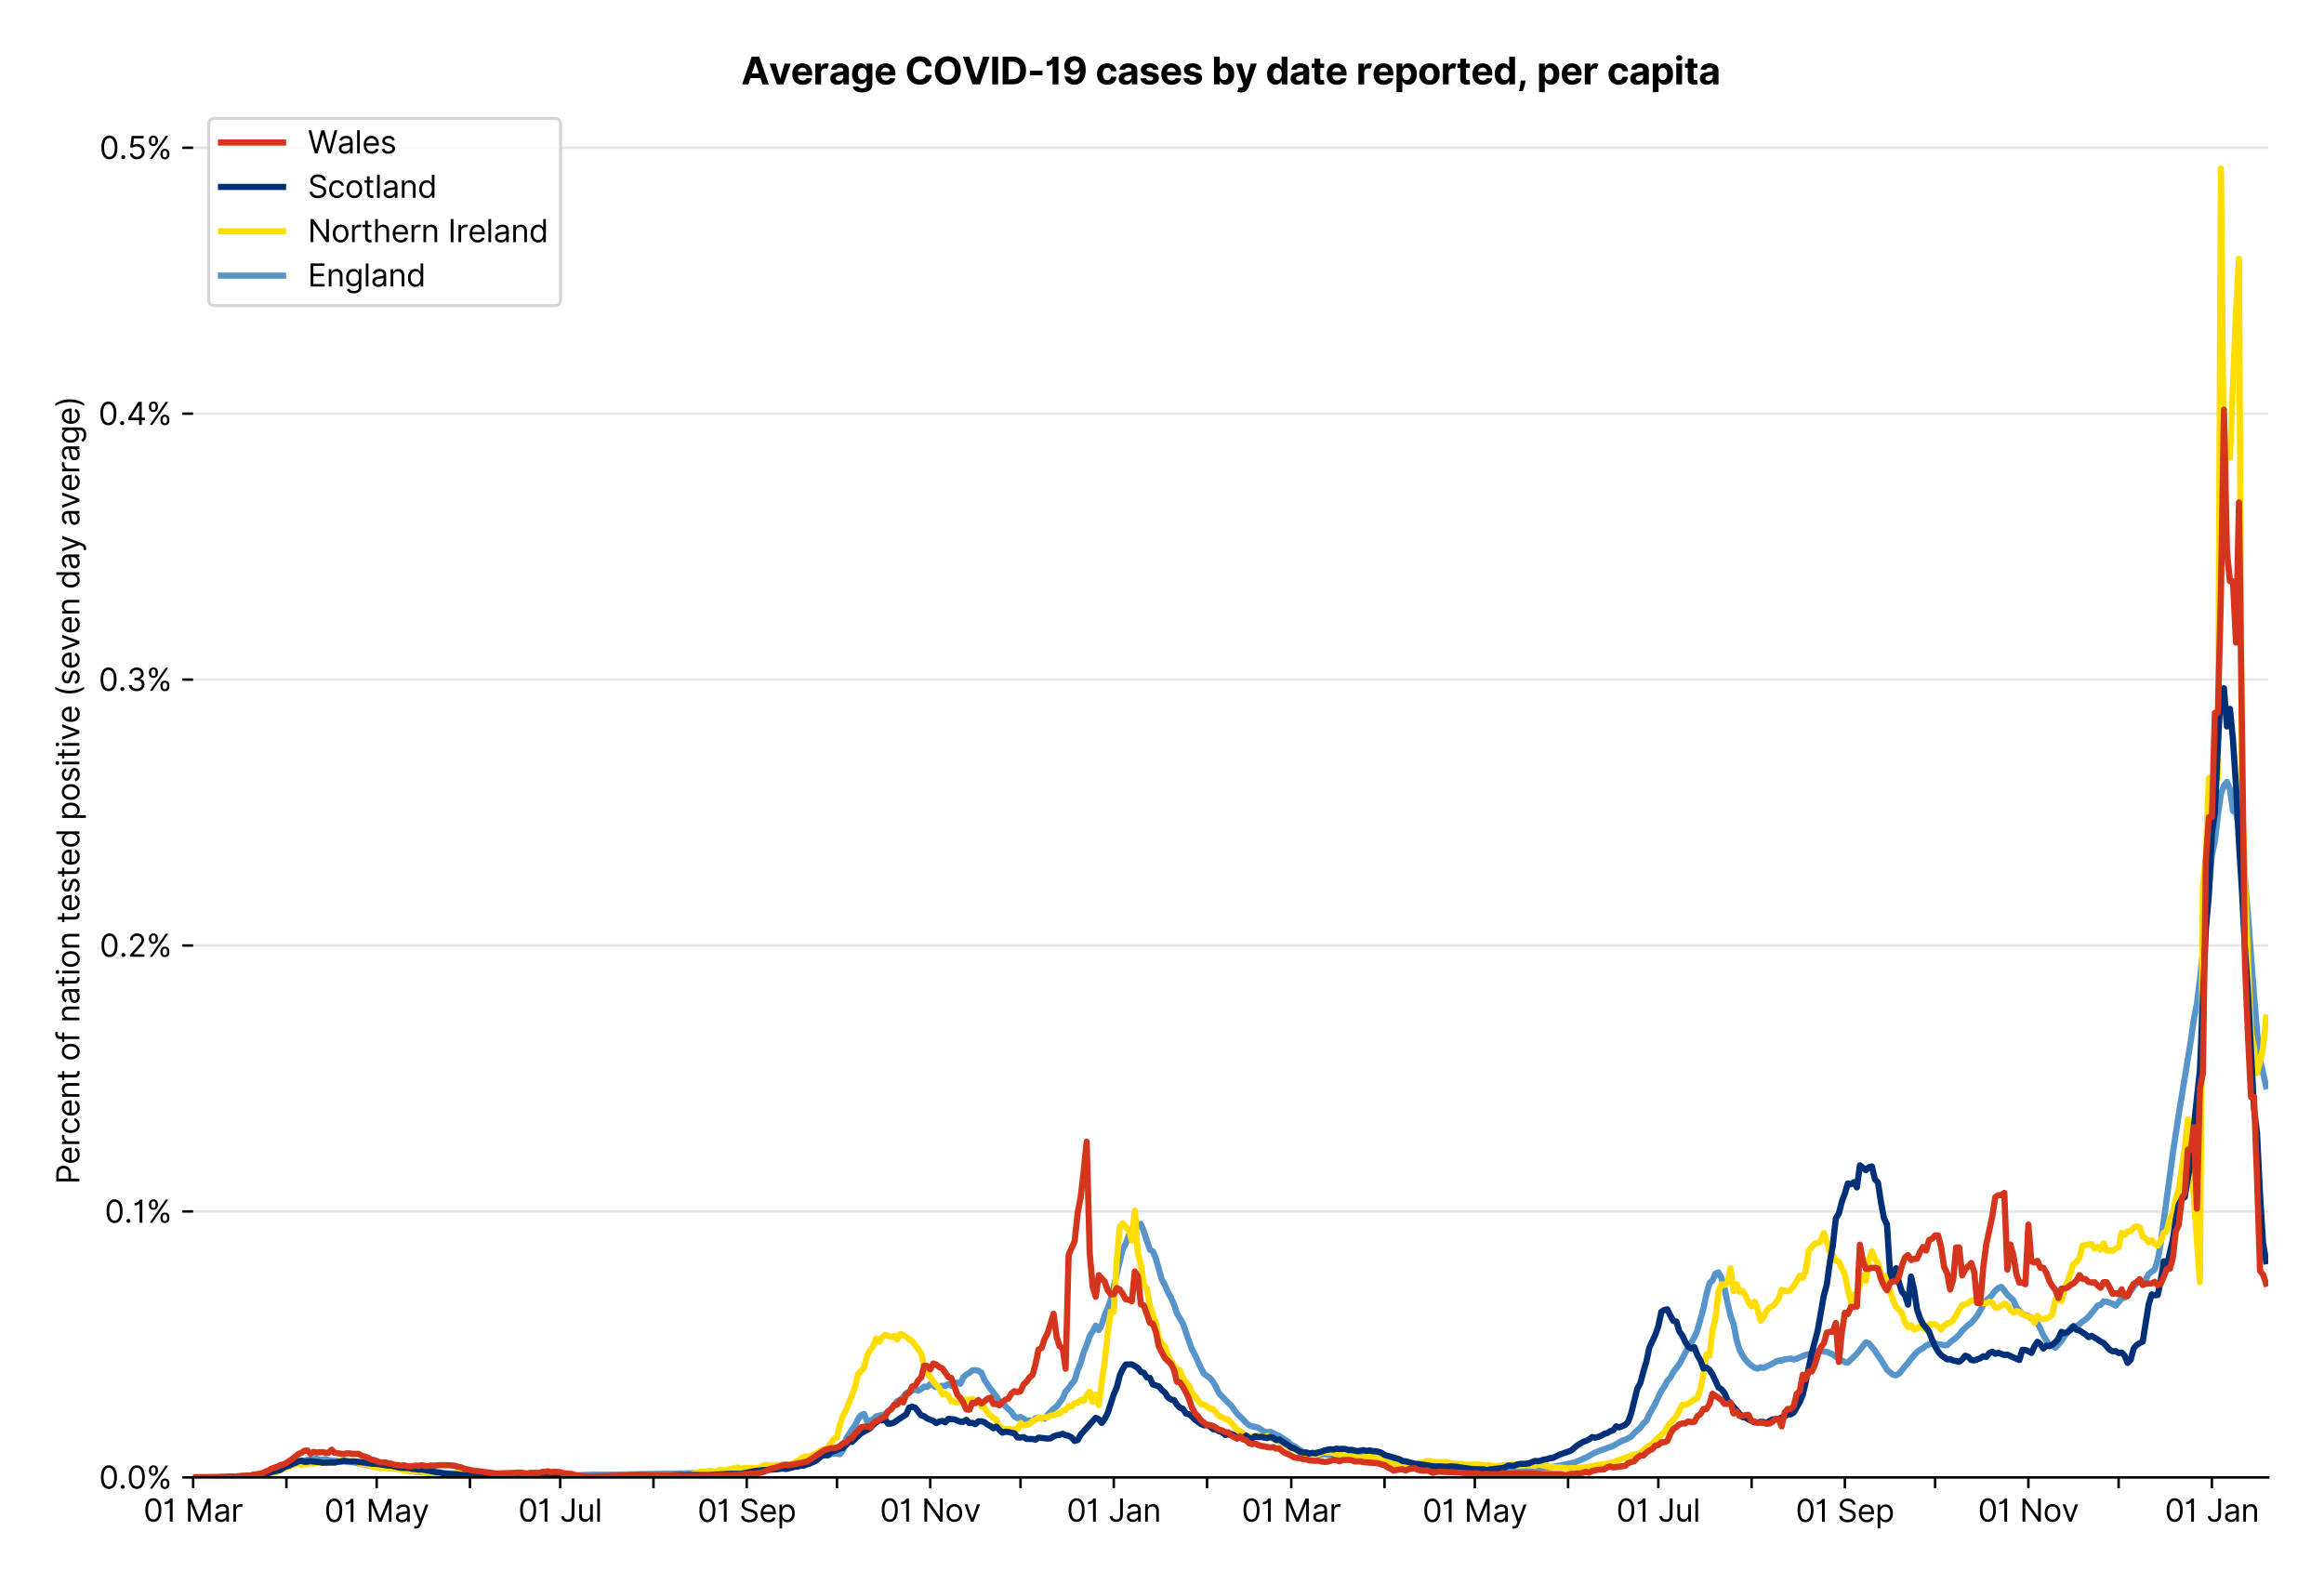 <?xml version="1.0" encoding="utf-8" standalone="no"?>
<!DOCTYPE svg PUBLIC "-//W3C//DTD SVG 1.1//EN"
  "http://www.w3.org/Graphics/SVG/1.1/DTD/svg11.dtd">
<svg xmlns:xlink="http://www.w3.org/1999/xlink" viewBox="0 0 749.925 511.234" xmlns="http://www.w3.org/2000/svg" version="1.1">
 <defs>
  <style type="text/css">*{stroke-linejoin: round; stroke-linecap: butt}</style>
 </defs>
 <g id="figure_1">
  <g id="patch_1">
   <path d="M 0 511.234 
L 749.925 511.234 
L 749.925 0 
L 0 0 
z
" style="fill: #ffffff"/>
  </g>
  <g id="axes_1">
   <g id="patch_2">
    <path d="M 62.325 476.745 
L 731.925 476.745 
L 731.925 33.225 
L 62.325 33.225 
z
" style="fill: #ffffff"/>
   </g>
   <g id="matplotlib.axis_1">
    <g id="xtick_1">
     <g id="line2d_1">
      <defs>
       <path id="m3cb2ae0da3" d="M 0 0 
L 0 3.5 
" style="stroke: #000000; stroke-width: 0.8"/>
      </defs>
      <g>
       <use xlink:href="#m3cb2ae0da3" x="62.325" y="476.745" style="stroke: #000000; stroke-width: 0.8"/>
      </g>
     </g>
     <g id="text_1">
      <!-- 01 Mar -->
      <g transform="translate(46.288 491.018)scale(0.1 -0.1)">
       <defs>
        <path id="Inter-Regular-30" d="M 2000 -64 
Q 1230 -64 806 561 
Q 382 1186 382 2327 
Q 382 3459 809 4088 
Q 1236 4718 2000 4718 
Q 2764 4718 3191 4088 
Q 3618 3459 3618 2327 
Q 3618 1186 3194 561 
Q 2771 -64 2000 -64 
z
M 2000 436 
Q 2509 436 2791 927 
Q 3073 1418 3073 2327 
Q 3073 3234 2789 3730 
Q 2505 4227 2000 4227 
Q 1496 4227 1211 3730 
Q 927 3234 927 2327 
Q 927 1418 1210 927 
Q 1493 436 2000 436 
z
" transform="scale(0.016)"/>
        <path id="Inter-Regular-31" d="M 1973 4655 
L 1973 0 
L 1409 0 
L 1409 3836 
L 1373 3836 
Q 1341 3773 1209 3692 
Q 1077 3611 868 3551 
Q 659 3491 391 3491 
L 391 3964 
Q 661 3964 859 4061 
Q 1057 4159 1190 4291 
Q 1323 4423 1392 4529 
Q 1461 4636 1473 4655 
L 1973 4655 
z
" transform="scale(0.016)"/>
        <path id="Inter-Regular-20" transform="scale(0.016)"/>
        <path id="Inter-Regular-4d" d="M 564 4655 
L 1236 4655 
L 2818 791 
L 2873 791 
L 4455 4655 
L 5127 4655 
L 5127 0 
L 4600 0 
L 4600 3536 
L 4555 3536 
L 3100 0 
L 2591 0 
L 1136 3536 
L 1091 3536 
L 1091 0 
L 564 0 
L 564 4655 
z
" transform="scale(0.016)"/>
        <path id="Inter-Regular-61" d="M 1518 -82 
Q 1186 -82 916 44 
Q 646 170 486 410 
Q 327 650 327 991 
Q 327 1291 445 1478 
Q 564 1666 761 1773 
Q 959 1880 1199 1933 
Q 1439 1986 1682 2018 
Q 2000 2059 2199 2080 
Q 2398 2102 2490 2154 
Q 2582 2207 2582 2336 
L 2582 2355 
Q 2582 2691 2399 2877 
Q 2216 3064 1846 3064 
Q 1461 3064 1243 2895 
Q 1025 2727 936 2536 
L 427 2718 
Q 564 3036 792 3214 
Q 1021 3393 1292 3464 
Q 1564 3536 1827 3536 
Q 1996 3536 2215 3496 
Q 2434 3457 2640 3334 
Q 2846 3211 2982 2963 
Q 3118 2716 3118 2300 
L 3118 0 
L 2582 0 
L 2582 473 
L 2555 473 
Q 2500 359 2373 229 
Q 2246 100 2034 9 
Q 1823 -82 1518 -82 
z
M 1600 400 
Q 1918 400 2137 525 
Q 2357 650 2469 847 
Q 2582 1045 2582 1264 
L 2582 1755 
Q 2548 1714 2433 1681 
Q 2318 1648 2169 1624 
Q 2021 1600 1881 1583 
Q 1741 1566 1655 1555 
Q 1446 1527 1265 1467 
Q 1084 1407 974 1287 
Q 864 1168 864 964 
Q 864 684 1072 542 
Q 1280 400 1600 400 
z
" transform="scale(0.016)"/>
        <path id="Inter-Regular-72" d="M 491 0 
L 491 3491 
L 1009 3491 
L 1009 2964 
L 1046 2964 
Q 1139 3223 1389 3384 
Q 1639 3545 1955 3545 
Q 2100 3545 2209 3511 
Q 2318 3477 2400 3418 
L 2218 2964 
Q 2161 2993 2085 3010 
Q 2009 3027 1909 3027 
Q 1527 3027 1277 2794 
Q 1027 2561 1027 2209 
L 1027 0 
L 491 0 
z
" transform="scale(0.016)"/>
       </defs>
       <use xlink:href="#Inter-Regular-30"/>
       <use xlink:href="#Inter-Regular-31" x="62.5"/>
       <use xlink:href="#Inter-Regular-20" x="106.676"/>
       <use xlink:href="#Inter-Regular-4d" x="134.801"/>
       <use xlink:href="#Inter-Regular-61" x="225.994"/>
       <use xlink:href="#Inter-Regular-72" x="282.386"/>
      </g>
     </g>
    </g>
    <g id="xtick_2">
     <g id="line2d_2">
      <g>
       <use xlink:href="#m3cb2ae0da3" x="92.421" y="476.745" style="stroke: #000000; stroke-width: 0.8"/>
      </g>
     </g>
    </g>
    <g id="xtick_3">
     <g id="line2d_3">
      <g>
       <use xlink:href="#m3cb2ae0da3" x="121.546" y="476.745" style="stroke: #000000; stroke-width: 0.8"/>
      </g>
     </g>
     <g id="text_2">
      <!-- 01 May -->
      <g transform="translate(104.643 491.117)scale(0.1 -0.1)">
       <defs>
        <path id="Inter-Regular-79" d="M 818 -1355 
Q 682 -1355 575 -1333 
Q 468 -1311 427 -1291 
L 564 -818 
Q 857 -893 1053 -814 
Q 1250 -736 1391 -345 
L 1509 -18 
L 218 3491 
L 800 3491 
L 1764 709 
L 1800 709 
L 2764 3491 
L 3346 3491 
L 1846 -564 
Q 1550 -1355 818 -1355 
z
" transform="scale(0.016)"/>
       </defs>
       <use xlink:href="#Inter-Regular-30"/>
       <use xlink:href="#Inter-Regular-31" x="62.5"/>
       <use xlink:href="#Inter-Regular-20" x="106.676"/>
       <use xlink:href="#Inter-Regular-4d" x="134.801"/>
       <use xlink:href="#Inter-Regular-61" x="225.994"/>
       <use xlink:href="#Inter-Regular-79" x="282.386"/>
      </g>
     </g>
    </g>
    <g id="xtick_4">
     <g id="line2d_4">
      <g>
       <use xlink:href="#m3cb2ae0da3" x="151.641" y="476.745" style="stroke: #000000; stroke-width: 0.8"/>
      </g>
     </g>
    </g>
    <g id="xtick_5">
     <g id="line2d_5">
      <g>
       <use xlink:href="#m3cb2ae0da3" x="180.766" y="476.745" style="stroke: #000000; stroke-width: 0.8"/>
      </g>
     </g>
     <g id="text_3">
      <!-- 01 Jul -->
      <g transform="translate(167.223 491.018)scale(0.1 -0.1)">
       <defs>
        <path id="Inter-Regular-4a" d="M 2346 4655 
L 2909 4655 
L 2909 1327 
Q 2909 657 2549 296 
Q 2189 -64 1582 -64 
Q 1200 -64 902 76 
Q 605 216 434 475 
Q 264 734 264 1091 
L 818 1091 
Q 818 795 1034 615 
Q 1250 436 1582 436 
Q 1948 436 2147 664 
Q 2346 893 2346 1327 
L 2346 4655 
z
" transform="scale(0.016)"/>
        <path id="Inter-Regular-75" d="M 2691 1427 
L 2691 3491 
L 3227 3491 
L 3227 0 
L 2691 0 
L 2691 591 
L 2655 591 
Q 2532 325 2273 140 
Q 2014 -45 1618 -45 
Q 1127 -45 809 280 
Q 491 605 491 1273 
L 491 3491 
L 1027 3491 
L 1027 1309 
Q 1027 927 1242 700 
Q 1457 473 1791 473 
Q 1991 473 2199 575 
Q 2407 677 2549 888 
Q 2691 1100 2691 1427 
z
" transform="scale(0.016)"/>
        <path id="Inter-Regular-6c" d="M 1027 4655 
L 1027 0 
L 491 0 
L 491 4655 
L 1027 4655 
z
" transform="scale(0.016)"/>
       </defs>
       <use xlink:href="#Inter-Regular-30"/>
       <use xlink:href="#Inter-Regular-31" x="62.5"/>
       <use xlink:href="#Inter-Regular-20" x="106.676"/>
       <use xlink:href="#Inter-Regular-4a" x="134.801"/>
       <use xlink:href="#Inter-Regular-75" x="189.063"/>
       <use xlink:href="#Inter-Regular-6c" x="247.159"/>
      </g>
     </g>
    </g>
    <g id="xtick_6">
     <g id="line2d_6">
      <g>
       <use xlink:href="#m3cb2ae0da3" x="210.862" y="476.745" style="stroke: #000000; stroke-width: 0.8"/>
      </g>
     </g>
    </g>
    <g id="xtick_7">
     <g id="line2d_7">
      <g>
       <use xlink:href="#m3cb2ae0da3" x="240.958" y="476.745" style="stroke: #000000; stroke-width: 0.8"/>
      </g>
     </g>
     <g id="text_4">
      <!-- 01 Sep -->
      <g transform="translate(225.07 491.117)scale(0.1 -0.1)">
       <defs>
        <path id="Inter-Regular-53" d="M 3109 3491 
Q 3068 3836 2777 4027 
Q 2486 4218 2064 4218 
Q 1600 4218 1318 3999 
Q 1036 3780 1036 3445 
Q 1036 3195 1189 3042 
Q 1343 2889 1553 2803 
Q 1764 2718 1936 2673 
L 2409 2545 
Q 2591 2498 2815 2414 
Q 3039 2330 3244 2185 
Q 3450 2041 3584 1816 
Q 3718 1591 3718 1264 
Q 3718 886 3521 581 
Q 3325 277 2949 97 
Q 2573 -82 2036 -82 
Q 1286 -82 845 272 
Q 405 627 364 1200 
L 946 1200 
Q 968 936 1124 764 
Q 1280 593 1519 510 
Q 1759 427 2036 427 
Q 2359 427 2616 533 
Q 2873 639 3023 828 
Q 3173 1018 3173 1273 
Q 3173 1505 3043 1650 
Q 2914 1795 2702 1886 
Q 2491 1977 2246 2045 
L 1673 2209 
Q 1127 2366 809 2657 
Q 491 2948 491 3418 
Q 491 3809 703 4101 
Q 916 4393 1276 4555 
Q 1636 4718 2082 4718 
Q 2532 4718 2882 4558 
Q 3232 4398 3437 4120 
Q 3643 3843 3655 3491 
L 3109 3491 
z
" transform="scale(0.016)"/>
        <path id="Inter-Regular-65" d="M 1955 -73 
Q 1450 -73 1085 151 
Q 721 375 524 778 
Q 327 1182 327 1718 
Q 327 2255 524 2665 
Q 721 3075 1074 3305 
Q 1427 3536 1900 3536 
Q 2173 3536 2439 3445 
Q 2705 3355 2923 3151 
Q 3141 2948 3270 2614 
Q 3400 2280 3400 1791 
L 3400 1564 
L 866 1564 
Q 884 1005 1183 707 
Q 1482 409 1955 409 
Q 2271 409 2498 545 
Q 2725 682 2827 955 
L 3346 809 
Q 3223 414 2854 170 
Q 2486 -73 1955 -73 
z
M 866 2027 
L 2855 2027 
Q 2855 2470 2595 2762 
Q 2336 3055 1900 3055 
Q 1593 3055 1368 2911 
Q 1143 2768 1013 2533 
Q 884 2298 866 2027 
z
" transform="scale(0.016)"/>
        <path id="Inter-Regular-70" d="M 491 -1309 
L 491 3491 
L 1009 3491 
L 1009 2936 
L 1073 2936 
Q 1132 3027 1237 3169 
Q 1343 3311 1542 3423 
Q 1741 3536 2082 3536 
Q 2523 3536 2859 3315 
Q 3196 3095 3384 2690 
Q 3573 2286 3573 1736 
Q 3573 1182 3384 776 
Q 3196 370 2861 148 
Q 2527 -73 2091 -73 
Q 1755 -73 1552 39 
Q 1350 152 1241 296 
Q 1132 441 1073 536 
L 1027 536 
L 1027 -1309 
L 491 -1309 
z
M 1018 1745 
Q 1018 1152 1276 780 
Q 1534 409 2018 409 
Q 2355 409 2581 587 
Q 2807 766 2921 1069 
Q 3036 1373 3036 1745 
Q 3036 2114 2923 2410 
Q 2811 2707 2585 2881 
Q 2359 3055 2018 3055 
Q 1527 3055 1272 2693 
Q 1018 2332 1018 1745 
z
" transform="scale(0.016)"/>
       </defs>
       <use xlink:href="#Inter-Regular-30"/>
       <use xlink:href="#Inter-Regular-31" x="62.5"/>
       <use xlink:href="#Inter-Regular-20" x="106.676"/>
       <use xlink:href="#Inter-Regular-53" x="134.801"/>
       <use xlink:href="#Inter-Regular-65" x="198.58"/>
       <use xlink:href="#Inter-Regular-70" x="256.818"/>
      </g>
     </g>
    </g>
    <g id="xtick_8">
     <g id="line2d_8">
      <g>
       <use xlink:href="#m3cb2ae0da3" x="270.083" y="476.745" style="stroke: #000000; stroke-width: 0.8"/>
      </g>
     </g>
    </g>
    <g id="xtick_9">
     <g id="line2d_9">
      <g>
       <use xlink:href="#m3cb2ae0da3" x="300.179" y="476.745" style="stroke: #000000; stroke-width: 0.8"/>
      </g>
     </g>
     <g id="text_5">
      <!-- 01 Nov -->
      <g transform="translate(283.908 491.018)scale(0.1 -0.1)">
       <defs>
        <path id="Inter-Regular-4e" d="M 4255 4655 
L 4255 0 
L 3709 0 
L 1173 3655 
L 1127 3655 
L 1127 0 
L 564 0 
L 564 4655 
L 1109 4655 
L 3655 991 
L 3700 991 
L 3700 4655 
L 4255 4655 
z
" transform="scale(0.016)"/>
        <path id="Inter-Regular-6f" d="M 1909 -73 
Q 1436 -73 1080 152 
Q 725 377 526 781 
Q 327 1186 327 1727 
Q 327 2273 526 2679 
Q 725 3086 1080 3311 
Q 1436 3536 1909 3536 
Q 2382 3536 2737 3311 
Q 3093 3086 3292 2679 
Q 3491 2273 3491 1727 
Q 3491 1186 3292 781 
Q 3093 377 2737 152 
Q 2382 -73 1909 -73 
z
M 1909 409 
Q 2268 409 2500 593 
Q 2732 777 2843 1077 
Q 2955 1377 2955 1727 
Q 2955 2077 2843 2379 
Q 2732 2682 2500 2868 
Q 2268 3055 1909 3055 
Q 1550 3055 1318 2868 
Q 1086 2682 975 2379 
Q 864 2077 864 1727 
Q 864 1377 975 1077 
Q 1086 777 1318 593 
Q 1550 409 1909 409 
z
" transform="scale(0.016)"/>
        <path id="Inter-Regular-76" d="M 3346 3491 
L 2055 0 
L 1509 0 
L 218 3491 
L 800 3491 
L 1764 709 
L 1800 709 
L 2764 3491 
L 3346 3491 
z
" transform="scale(0.016)"/>
       </defs>
       <use xlink:href="#Inter-Regular-30"/>
       <use xlink:href="#Inter-Regular-31" x="62.5"/>
       <use xlink:href="#Inter-Regular-20" x="106.676"/>
       <use xlink:href="#Inter-Regular-4e" x="134.801"/>
       <use xlink:href="#Inter-Regular-6f" x="210.085"/>
       <use xlink:href="#Inter-Regular-76" x="269.744"/>
      </g>
     </g>
    </g>
    <g id="xtick_10">
     <g id="line2d_10">
      <g>
       <use xlink:href="#m3cb2ae0da3" x="329.304" y="476.745" style="stroke: #000000; stroke-width: 0.8"/>
      </g>
     </g>
    </g>
    <g id="xtick_11">
     <g id="line2d_11">
      <g>
       <use xlink:href="#m3cb2ae0da3" x="359.399" y="476.745" style="stroke: #000000; stroke-width: 0.8"/>
      </g>
     </g>
     <g id="text_6">
      <!-- 01 Jan -->
      <g transform="translate(344.2 491.018)scale(0.1 -0.1)">
       <defs>
        <path id="Inter-Regular-6e" d="M 1027 2100 
L 1027 0 
L 491 0 
L 491 3491 
L 1009 3491 
L 1009 2945 
L 1055 2945 
Q 1177 3211 1427 3373 
Q 1677 3536 2073 3536 
Q 2602 3536 2928 3211 
Q 3255 2886 3255 2218 
L 3255 0 
L 2718 0 
L 2718 2182 
Q 2718 2593 2504 2824 
Q 2291 3055 1918 3055 
Q 1534 3055 1280 2806 
Q 1027 2557 1027 2100 
z
" transform="scale(0.016)"/>
       </defs>
       <use xlink:href="#Inter-Regular-30"/>
       <use xlink:href="#Inter-Regular-31" x="62.5"/>
       <use xlink:href="#Inter-Regular-20" x="106.676"/>
       <use xlink:href="#Inter-Regular-4a" x="134.801"/>
       <use xlink:href="#Inter-Regular-61" x="189.063"/>
       <use xlink:href="#Inter-Regular-6e" x="245.455"/>
      </g>
     </g>
    </g>
    <g id="xtick_12">
     <g id="line2d_12">
      <g>
       <use xlink:href="#m3cb2ae0da3" x="389.495" y="476.745" style="stroke: #000000; stroke-width: 0.8"/>
      </g>
     </g>
    </g>
    <g id="xtick_13">
     <g id="line2d_13">
      <g>
       <use xlink:href="#m3cb2ae0da3" x="416.678" y="476.745" style="stroke: #000000; stroke-width: 0.8"/>
      </g>
     </g>
     <g id="text_7">
      <!-- 01 Mar -->
      <g transform="translate(400.642 491.018)scale(0.1 -0.1)">
       <use xlink:href="#Inter-Regular-30"/>
       <use xlink:href="#Inter-Regular-31" x="62.5"/>
       <use xlink:href="#Inter-Regular-20" x="106.676"/>
       <use xlink:href="#Inter-Regular-4d" x="134.801"/>
       <use xlink:href="#Inter-Regular-61" x="225.994"/>
       <use xlink:href="#Inter-Regular-72" x="282.386"/>
      </g>
     </g>
    </g>
    <g id="xtick_14">
     <g id="line2d_14">
      <g>
       <use xlink:href="#m3cb2ae0da3" x="446.774" y="476.745" style="stroke: #000000; stroke-width: 0.8"/>
      </g>
     </g>
    </g>
    <g id="xtick_15">
     <g id="line2d_15">
      <g>
       <use xlink:href="#m3cb2ae0da3" x="475.899" y="476.745" style="stroke: #000000; stroke-width: 0.8"/>
      </g>
     </g>
     <g id="text_8">
      <!-- 01 May -->
      <g transform="translate(458.996 491.117)scale(0.1 -0.1)">
       <use xlink:href="#Inter-Regular-30"/>
       <use xlink:href="#Inter-Regular-31" x="62.5"/>
       <use xlink:href="#Inter-Regular-20" x="106.676"/>
       <use xlink:href="#Inter-Regular-4d" x="134.801"/>
       <use xlink:href="#Inter-Regular-61" x="225.994"/>
       <use xlink:href="#Inter-Regular-79" x="282.386"/>
      </g>
     </g>
    </g>
    <g id="xtick_16">
     <g id="line2d_16">
      <g>
       <use xlink:href="#m3cb2ae0da3" x="505.995" y="476.745" style="stroke: #000000; stroke-width: 0.8"/>
      </g>
     </g>
    </g>
    <g id="xtick_17">
     <g id="line2d_17">
      <g>
       <use xlink:href="#m3cb2ae0da3" x="535.12" y="476.745" style="stroke: #000000; stroke-width: 0.8"/>
      </g>
     </g>
     <g id="text_9">
      <!-- 01 Jul -->
      <g transform="translate(521.576 491.018)scale(0.1 -0.1)">
       <use xlink:href="#Inter-Regular-30"/>
       <use xlink:href="#Inter-Regular-31" x="62.5"/>
       <use xlink:href="#Inter-Regular-20" x="106.676"/>
       <use xlink:href="#Inter-Regular-4a" x="134.801"/>
       <use xlink:href="#Inter-Regular-75" x="189.063"/>
       <use xlink:href="#Inter-Regular-6c" x="247.159"/>
      </g>
     </g>
    </g>
    <g id="xtick_18">
     <g id="line2d_18">
      <g>
       <use xlink:href="#m3cb2ae0da3" x="565.216" y="476.745" style="stroke: #000000; stroke-width: 0.8"/>
      </g>
     </g>
    </g>
    <g id="xtick_19">
     <g id="line2d_19">
      <g>
       <use xlink:href="#m3cb2ae0da3" x="595.311" y="476.745" style="stroke: #000000; stroke-width: 0.8"/>
      </g>
     </g>
     <g id="text_10">
      <!-- 01 Sep -->
      <g transform="translate(579.424 491.117)scale(0.1 -0.1)">
       <use xlink:href="#Inter-Regular-30"/>
       <use xlink:href="#Inter-Regular-31" x="62.5"/>
       <use xlink:href="#Inter-Regular-20" x="106.676"/>
       <use xlink:href="#Inter-Regular-53" x="134.801"/>
       <use xlink:href="#Inter-Regular-65" x="198.58"/>
       <use xlink:href="#Inter-Regular-70" x="256.818"/>
      </g>
     </g>
    </g>
    <g id="xtick_20">
     <g id="line2d_20">
      <g>
       <use xlink:href="#m3cb2ae0da3" x="624.436" y="476.745" style="stroke: #000000; stroke-width: 0.8"/>
      </g>
     </g>
    </g>
    <g id="xtick_21">
     <g id="line2d_21">
      <g>
       <use xlink:href="#m3cb2ae0da3" x="654.532" y="476.745" style="stroke: #000000; stroke-width: 0.8"/>
      </g>
     </g>
     <g id="text_11">
      <!-- 01 Nov -->
      <g transform="translate(638.261 491.018)scale(0.1 -0.1)">
       <use xlink:href="#Inter-Regular-30"/>
       <use xlink:href="#Inter-Regular-31" x="62.5"/>
       <use xlink:href="#Inter-Regular-20" x="106.676"/>
       <use xlink:href="#Inter-Regular-4e" x="134.801"/>
       <use xlink:href="#Inter-Regular-6f" x="210.085"/>
       <use xlink:href="#Inter-Regular-76" x="269.744"/>
      </g>
     </g>
    </g>
    <g id="xtick_22">
     <g id="line2d_22">
      <g>
       <use xlink:href="#m3cb2ae0da3" x="683.657" y="476.745" style="stroke: #000000; stroke-width: 0.8"/>
      </g>
     </g>
    </g>
    <g id="xtick_23">
     <g id="line2d_23">
      <g>
       <use xlink:href="#m3cb2ae0da3" x="713.753" y="476.745" style="stroke: #000000; stroke-width: 0.8"/>
      </g>
     </g>
     <g id="text_12">
      <!-- 01 Jan -->
      <g transform="translate(698.554 491.018)scale(0.1 -0.1)">
       <use xlink:href="#Inter-Regular-30"/>
       <use xlink:href="#Inter-Regular-31" x="62.5"/>
       <use xlink:href="#Inter-Regular-20" x="106.676"/>
       <use xlink:href="#Inter-Regular-4a" x="134.801"/>
       <use xlink:href="#Inter-Regular-61" x="189.063"/>
       <use xlink:href="#Inter-Regular-6e" x="245.455"/>
      </g>
     </g>
    </g>
   </g>
   <g id="matplotlib.axis_2">
    <g id="ytick_1">
     <g id="line2d_24">
      <path d="M 62.325 476.745 
L 731.925 476.745 
" clip-path="url(#pb1f1ca6c6c)" style="fill: none; stroke: #e5e5e5; stroke-width: 0.8; stroke-linecap: square"/>
     </g>
     <g id="line2d_25">
      <defs>
       <path id="mf9e9e4a006" d="M 0 0 
L -3.5 0 
" style="stroke: #000000; stroke-width: 0.8"/>
      </defs>
      <g>
       <use xlink:href="#mf9e9e4a006" x="62.325" y="476.745" style="stroke: #000000; stroke-width: 0.8"/>
      </g>
     </g>
     <g id="text_13">
      <!-- 0.0% -->
      <g transform="translate(31.944 480.382)scale(0.1 -0.1)">
       <defs>
        <path id="Inter-Regular-2e" d="M 882 -36 
Q 714 -36 593 84 
Q 473 205 473 373 
Q 473 541 593 661 
Q 714 782 882 782 
Q 1050 782 1170 661 
Q 1291 541 1291 373 
Q 1291 205 1170 84 
Q 1050 -36 882 -36 
z
" transform="scale(0.016)"/>
        <path id="Inter-Regular-25" d="M 2855 873 
L 2855 1118 
Q 2855 1373 2960 1585 
Q 3066 1798 3269 1926 
Q 3473 2055 3764 2055 
Q 4059 2055 4259 1926 
Q 4459 1798 4561 1585 
Q 4664 1373 4664 1118 
L 4664 873 
Q 4664 618 4560 405 
Q 4457 193 4256 64 
Q 4055 -64 3764 -64 
Q 3468 -64 3266 64 
Q 3064 193 2959 405 
Q 2855 618 2855 873 
z
M 536 3536 
L 536 3782 
Q 536 4036 642 4248 
Q 748 4461 951 4589 
Q 1155 4718 1446 4718 
Q 1741 4718 1941 4589 
Q 2141 4461 2243 4248 
Q 2346 4036 2346 3782 
L 2346 3536 
Q 2346 3282 2242 3069 
Q 2139 2857 1937 2728 
Q 1736 2600 1446 2600 
Q 1150 2600 948 2728 
Q 746 2857 641 3069 
Q 536 3282 536 3536 
z
M 709 0 
L 3909 4655 
L 4427 4655 
L 1227 0 
L 709 0 
z
M 3318 1118 
L 3318 873 
Q 3318 661 3418 494 
Q 3518 327 3764 327 
Q 4002 327 4101 494 
Q 4200 661 4200 873 
L 4200 1118 
Q 4200 1330 4104 1497 
Q 4009 1664 3764 1664 
Q 3525 1664 3421 1497 
Q 3318 1330 3318 1118 
z
M 1000 3782 
L 1000 3536 
Q 1000 3325 1100 3158 
Q 1200 2991 1446 2991 
Q 1684 2991 1783 3158 
Q 1882 3325 1882 3536 
L 1882 3782 
Q 1882 3993 1786 4160 
Q 1691 4327 1446 4327 
Q 1207 4327 1103 4160 
Q 1000 3993 1000 3782 
z
" transform="scale(0.016)"/>
       </defs>
       <use xlink:href="#Inter-Regular-30"/>
       <use xlink:href="#Inter-Regular-2e" x="62.5"/>
       <use xlink:href="#Inter-Regular-30" x="90.057"/>
       <use xlink:href="#Inter-Regular-25" x="152.557"/>
      </g>
     </g>
    </g>
    <g id="ytick_2">
     <g id="line2d_26">
      <path d="M 62.325 390.93 
L 731.925 390.93 
" clip-path="url(#pb1f1ca6c6c)" style="fill: none; stroke: #e5e5e5; stroke-width: 0.8; stroke-linecap: square"/>
     </g>
     <g id="line2d_27">
      <g>
       <use xlink:href="#mf9e9e4a006" x="62.325" y="390.93" style="stroke: #000000; stroke-width: 0.8"/>
      </g>
     </g>
     <g id="text_14">
      <!-- 0.1% -->
      <g transform="translate(33.777 394.567)scale(0.1 -0.1)">
       <use xlink:href="#Inter-Regular-30"/>
       <use xlink:href="#Inter-Regular-2e" x="62.5"/>
       <use xlink:href="#Inter-Regular-31" x="90.057"/>
       <use xlink:href="#Inter-Regular-25" x="134.233"/>
      </g>
     </g>
    </g>
    <g id="ytick_3">
     <g id="line2d_28">
      <path d="M 62.325 305.116 
L 731.925 305.116 
" clip-path="url(#pb1f1ca6c6c)" style="fill: none; stroke: #e5e5e5; stroke-width: 0.8; stroke-linecap: square"/>
     </g>
     <g id="line2d_29">
      <g>
       <use xlink:href="#mf9e9e4a006" x="62.325" y="305.116" style="stroke: #000000; stroke-width: 0.8"/>
      </g>
     </g>
     <g id="text_15">
      <!-- 0.2% -->
      <g transform="translate(32.142 308.752)scale(0.1 -0.1)">
       <defs>
        <path id="Inter-Regular-32" d="M 482 0 
L 482 409 
L 2018 2091 
Q 2289 2386 2464 2605 
Q 2639 2825 2724 3019 
Q 2809 3214 2809 3427 
Q 2809 3795 2553 4011 
Q 2298 4227 1918 4227 
Q 1514 4227 1275 3985 
Q 1036 3743 1036 3345 
L 500 3345 
Q 500 3755 688 4064 
Q 877 4373 1203 4545 
Q 1530 4718 1936 4718 
Q 2346 4718 2661 4545 
Q 2977 4373 3156 4079 
Q 3336 3786 3336 3427 
Q 3336 3170 3244 2926 
Q 3152 2682 2926 2383 
Q 2700 2084 2300 1655 
L 1255 536 
L 1255 500 
L 3418 500 
L 3418 0 
L 482 0 
z
" transform="scale(0.016)"/>
       </defs>
       <use xlink:href="#Inter-Regular-30"/>
       <use xlink:href="#Inter-Regular-2e" x="62.5"/>
       <use xlink:href="#Inter-Regular-32" x="90.057"/>
       <use xlink:href="#Inter-Regular-25" x="150.568"/>
      </g>
     </g>
    </g>
    <g id="ytick_4">
     <g id="line2d_30">
      <path d="M 62.325 219.301 
L 731.925 219.301 
" clip-path="url(#pb1f1ca6c6c)" style="fill: none; stroke: #e5e5e5; stroke-width: 0.8; stroke-linecap: square"/>
     </g>
     <g id="line2d_31">
      <g>
       <use xlink:href="#mf9e9e4a006" x="62.325" y="219.301" style="stroke: #000000; stroke-width: 0.8"/>
      </g>
     </g>
     <g id="text_16">
      <!-- 0.3% -->
      <g transform="translate(31.83 222.938)scale(0.1 -0.1)">
       <defs>
        <path id="Inter-Regular-33" d="M 2055 -64 
Q 1605 -64 1253 90 
Q 902 245 696 521 
Q 491 798 473 1164 
L 1046 1164 
Q 1071 827 1356 631 
Q 1641 436 2046 436 
Q 2493 436 2783 664 
Q 3073 893 3073 1264 
Q 3073 1650 2787 1893 
Q 2502 2136 1973 2136 
L 1600 2136 
L 1600 2636 
L 1973 2636 
Q 2386 2636 2647 2856 
Q 2909 3077 2909 3445 
Q 2909 3798 2679 4012 
Q 2450 4227 2064 4227 
Q 1823 4227 1610 4139 
Q 1398 4052 1264 3887 
Q 1130 3723 1118 3491 
L 573 3491 
Q 586 3857 793 4133 
Q 1000 4409 1335 4563 
Q 1671 4718 2073 4718 
Q 2505 4718 2814 4544 
Q 3123 4370 3289 4086 
Q 3455 3802 3455 3473 
Q 3455 3080 3249 2802 
Q 3043 2525 2691 2418 
L 2691 2382 
Q 3132 2309 3379 2008 
Q 3627 1707 3627 1264 
Q 3627 884 3421 583 
Q 3216 282 2861 109 
Q 2507 -64 2055 -64 
z
" transform="scale(0.016)"/>
       </defs>
       <use xlink:href="#Inter-Regular-30"/>
       <use xlink:href="#Inter-Regular-2e" x="62.5"/>
       <use xlink:href="#Inter-Regular-33" x="90.057"/>
       <use xlink:href="#Inter-Regular-25" x="153.693"/>
      </g>
     </g>
    </g>
    <g id="ytick_5">
     <g id="line2d_32">
      <path d="M 62.325 133.486 
L 731.925 133.486 
" clip-path="url(#pb1f1ca6c6c)" style="fill: none; stroke: #e5e5e5; stroke-width: 0.8; stroke-linecap: square"/>
     </g>
     <g id="line2d_33">
      <g>
       <use xlink:href="#mf9e9e4a006" x="62.325" y="133.486" style="stroke: #000000; stroke-width: 0.8"/>
      </g>
     </g>
     <g id="text_17">
      <!-- 0.4% -->
      <g transform="translate(31.773 137.123)scale(0.1 -0.1)">
       <defs>
        <path id="Inter-Regular-34" d="M 373 955 
L 373 1418 
L 2418 4655 
L 3100 4655 
L 3100 1455 
L 3736 1455 
L 3736 955 
L 3100 955 
L 3100 0 
L 2564 0 
L 2564 955 
L 373 955 
z
M 2564 1455 
L 2564 3936 
L 2527 3936 
L 982 1491 
L 982 1455 
L 2564 1455 
z
" transform="scale(0.016)"/>
       </defs>
       <use xlink:href="#Inter-Regular-30"/>
       <use xlink:href="#Inter-Regular-2e" x="62.5"/>
       <use xlink:href="#Inter-Regular-34" x="90.057"/>
       <use xlink:href="#Inter-Regular-25" x="154.261"/>
      </g>
     </g>
    </g>
    <g id="ytick_6">
     <g id="line2d_34">
      <path d="M 62.325 47.671 
L 731.925 47.671 
" clip-path="url(#pb1f1ca6c6c)" style="fill: none; stroke: #e5e5e5; stroke-width: 0.8; stroke-linecap: square"/>
     </g>
     <g id="line2d_35">
      <g>
       <use xlink:href="#mf9e9e4a006" x="62.325" y="47.671" style="stroke: #000000; stroke-width: 0.8"/>
      </g>
     </g>
     <g id="text_18">
      <!-- 0.5% -->
      <g transform="translate(32.114 51.308)scale(0.1 -0.1)">
       <defs>
        <path id="Inter-Regular-35" d="M 1936 -64 
Q 1536 -64 1216 95 
Q 896 255 702 532 
Q 509 809 491 1164 
L 1036 1164 
Q 1068 848 1324 642 
Q 1580 436 1936 436 
Q 2223 436 2447 570 
Q 2671 705 2799 940 
Q 2927 1175 2927 1473 
Q 2927 1777 2794 2017 
Q 2661 2257 2429 2395 
Q 2198 2534 1900 2536 
Q 1686 2539 1461 2472 
Q 1236 2405 1091 2300 
L 564 2364 
L 846 4655 
L 3264 4655 
L 3264 4155 
L 1318 4155 
L 1155 2782 
L 1182 2782 
Q 1325 2895 1541 2970 
Q 1757 3045 1991 3045 
Q 2418 3045 2753 2842 
Q 3089 2639 3281 2286 
Q 3473 1934 3473 1482 
Q 3473 1036 3274 687 
Q 3075 339 2727 137 
Q 2380 -64 1936 -64 
z
" transform="scale(0.016)"/>
       </defs>
       <use xlink:href="#Inter-Regular-30"/>
       <use xlink:href="#Inter-Regular-2e" x="62.5"/>
       <use xlink:href="#Inter-Regular-35" x="90.057"/>
       <use xlink:href="#Inter-Regular-25" x="150.852"/>
      </g>
     </g>
    </g>
    <g id="text_19">
     <!-- Percent of nation tested positive (seven day average) -->
     <g transform="translate(25.614 382.124)rotate(-90)scale(0.1 -0.1)">
      <defs>
       <path id="Inter-Regular-50" d="M 564 0 
L 564 4655 
L 2136 4655 
Q 2684 4655 3033 4458 
Q 3382 4261 3550 3927 
Q 3718 3593 3718 3182 
Q 3718 2770 3551 2434 
Q 3384 2098 3036 1899 
Q 2689 1700 2146 1700 
L 1127 1700 
L 1127 0 
L 564 0 
z
M 1127 2200 
L 2127 2200 
Q 2689 2200 2926 2482 
Q 3164 2764 3164 3182 
Q 3164 3602 2925 3878 
Q 2686 4155 2118 4155 
L 1127 4155 
L 1127 2200 
z
" transform="scale(0.016)"/>
       <path id="Inter-Regular-63" d="M 1909 -73 
Q 1418 -73 1063 159 
Q 709 391 518 798 
Q 327 1205 327 1727 
Q 327 2259 524 2667 
Q 721 3075 1074 3305 
Q 1427 3536 1900 3536 
Q 2268 3536 2563 3400 
Q 2859 3264 3047 3018 
Q 3236 2773 3282 2445 
L 2746 2445 
Q 2684 2684 2474 2869 
Q 2264 3055 1909 3055 
Q 1439 3055 1151 2697 
Q 864 2339 864 1745 
Q 864 1139 1148 774 
Q 1432 409 1909 409 
Q 2223 409 2447 570 
Q 2671 732 2746 1018 
L 3282 1018 
Q 3236 709 3058 462 
Q 2880 216 2588 71 
Q 2296 -73 1909 -73 
z
" transform="scale(0.016)"/>
       <path id="Inter-Regular-74" d="M 2009 3491 
L 2009 3036 
L 1264 3036 
L 1264 1000 
Q 1264 773 1331 660 
Q 1398 548 1503 510 
Q 1609 473 1727 473 
Q 1816 473 1873 483 
Q 1930 493 1964 500 
L 2073 18 
Q 2018 -2 1920 -23 
Q 1823 -45 1673 -45 
Q 1446 -45 1228 52 
Q 1011 150 869 350 
Q 727 550 727 855 
L 727 3036 
L 200 3036 
L 200 3491 
L 727 3491 
L 727 4327 
L 1264 4327 
L 1264 3491 
L 2009 3491 
z
" transform="scale(0.016)"/>
       <path id="Inter-Regular-66" d="M 2046 3491 
L 2046 3036 
L 1264 3036 
L 1264 0 
L 727 0 
L 727 3036 
L 164 3036 
L 164 3491 
L 727 3491 
L 727 3973 
Q 727 4273 868 4473 
Q 1009 4673 1234 4773 
Q 1459 4873 1709 4873 
Q 1907 4873 2032 4841 
Q 2157 4809 2218 4782 
L 2064 4318 
Q 2023 4332 1951 4352 
Q 1880 4373 1764 4373 
Q 1498 4373 1381 4239 
Q 1264 4105 1264 3845 
L 1264 3491 
L 2046 3491 
z
" transform="scale(0.016)"/>
       <path id="Inter-Regular-69" d="M 491 0 
L 491 3491 
L 1027 3491 
L 1027 0 
L 491 0 
z
M 764 4073 
Q 607 4073 494 4179 
Q 382 4286 382 4436 
Q 382 4586 494 4693 
Q 607 4800 764 4800 
Q 921 4800 1033 4693 
Q 1146 4586 1146 4436 
Q 1146 4286 1033 4179 
Q 921 4073 764 4073 
z
" transform="scale(0.016)"/>
       <path id="Inter-Regular-73" d="M 2964 2709 
L 2482 2573 
Q 2411 2755 2245 2914 
Q 2080 3073 1727 3073 
Q 1407 3073 1194 2926 
Q 982 2780 982 2555 
Q 982 2355 1127 2239 
Q 1273 2123 1582 2045 
L 2100 1918 
Q 3027 1691 3027 973 
Q 3027 673 2855 436 
Q 2684 200 2377 63 
Q 2071 -73 1664 -73 
Q 1130 -73 780 159 
Q 430 391 336 836 
L 846 964 
Q 989 400 1655 400 
Q 2030 400 2251 560 
Q 2473 720 2473 945 
Q 2473 1316 1955 1436 
L 1373 1573 
Q 893 1686 669 1926 
Q 446 2166 446 2527 
Q 446 2823 613 3050 
Q 780 3277 1069 3406 
Q 1359 3536 1727 3536 
Q 2246 3536 2542 3309 
Q 2839 3082 2964 2709 
z
" transform="scale(0.016)"/>
       <path id="Inter-Regular-64" d="M 1809 -73 
Q 1373 -73 1039 148 
Q 705 370 516 776 
Q 327 1182 327 1736 
Q 327 2286 516 2690 
Q 705 3095 1041 3315 
Q 1377 3536 1818 3536 
Q 2159 3536 2358 3423 
Q 2557 3311 2662 3169 
Q 2768 3027 2827 2936 
L 2873 2936 
L 2873 4655 
L 3409 4655 
L 3409 0 
L 2891 0 
L 2891 536 
L 2827 536 
Q 2768 441 2659 296 
Q 2550 152 2348 39 
Q 2146 -73 1809 -73 
z
M 1882 409 
Q 2366 409 2624 780 
Q 2882 1152 2882 1745 
Q 2882 2332 2627 2693 
Q 2373 3055 1882 3055 
Q 1541 3055 1315 2881 
Q 1089 2707 976 2410 
Q 864 2114 864 1745 
Q 864 1373 978 1069 
Q 1093 766 1319 587 
Q 1546 409 1882 409 
z
" transform="scale(0.016)"/>
       <path id="Inter-Regular-28" d="M 682 1964 
Q 682 2823 906 3544 
Q 1130 4266 1546 4873 
L 2018 4873 
Q 1800 4573 1623 4095 
Q 1446 3618 1341 3061 
Q 1236 2505 1236 1964 
Q 1236 1423 1341 866 
Q 1446 309 1623 -168 
Q 1800 -645 2018 -945 
L 1546 -945 
Q 1130 -339 906 383 
Q 682 1105 682 1964 
z
" transform="scale(0.016)"/>
       <path id="Inter-Regular-67" d="M 1900 -1382 
Q 1316 -1382 976 -1169 
Q 636 -957 473 -682 
L 900 -382 
Q 973 -477 1084 -601 
Q 1196 -725 1390 -817 
Q 1584 -909 1900 -909 
Q 2323 -909 2598 -704 
Q 2873 -500 2873 -64 
L 2873 645 
L 2827 645 
Q 2768 550 2660 410 
Q 2552 270 2351 162 
Q 2150 55 1809 55 
Q 1386 55 1051 255 
Q 716 455 521 836 
Q 327 1218 327 1764 
Q 327 2300 516 2699 
Q 705 3098 1041 3317 
Q 1377 3536 1818 3536 
Q 2159 3536 2360 3423 
Q 2561 3311 2669 3169 
Q 2777 3027 2836 2936 
L 2891 2936 
L 2891 3491 
L 3409 3491 
L 3409 -100 
Q 3409 -550 3205 -833 
Q 3002 -1116 2660 -1249 
Q 2318 -1382 1900 -1382 
z
M 1882 536 
Q 2366 536 2624 864 
Q 2882 1193 2882 1773 
Q 2882 2339 2627 2697 
Q 2373 3055 1882 3055 
Q 1541 3055 1315 2882 
Q 1089 2709 976 2418 
Q 864 2127 864 1773 
Q 864 1227 1120 881 
Q 1377 536 1882 536 
z
" transform="scale(0.016)"/>
       <path id="Inter-Regular-29" d="M 1638 1940 
Q 1638 1081 1414 359 
Q 1191 -362 775 -969 
L 302 -969 
Q 520 -669 697 -191 
Q 875 286 979 842 
Q 1084 1399 1084 1940 
Q 1084 2481 979 3038 
Q 875 3595 697 4072 
Q 520 4549 302 4849 
L 775 4849 
Q 1191 4243 1414 3521 
Q 1638 2799 1638 1940 
z
" transform="scale(0.016)"/>
      </defs>
      <use xlink:href="#Inter-Regular-50"/>
      <use xlink:href="#Inter-Regular-65" x="63.494"/>
      <use xlink:href="#Inter-Regular-72" x="121.733"/>
      <use xlink:href="#Inter-Regular-63" x="160.085"/>
      <use xlink:href="#Inter-Regular-65" x="215.909"/>
      <use xlink:href="#Inter-Regular-6e" x="274.148"/>
      <use xlink:href="#Inter-Regular-74" x="332.671"/>
      <use xlink:href="#Inter-Regular-20" x="369.034"/>
      <use xlink:href="#Inter-Regular-6f" x="397.159"/>
      <use xlink:href="#Inter-Regular-66" x="456.818"/>
      <use xlink:href="#Inter-Regular-20" x="492.898"/>
      <use xlink:href="#Inter-Regular-6e" x="521.023"/>
      <use xlink:href="#Inter-Regular-61" x="579.546"/>
      <use xlink:href="#Inter-Regular-74" x="635.938"/>
      <use xlink:href="#Inter-Regular-69" x="672.301"/>
      <use xlink:href="#Inter-Regular-6f" x="696.023"/>
      <use xlink:href="#Inter-Regular-6e" x="755.682"/>
      <use xlink:href="#Inter-Regular-20" x="814.205"/>
      <use xlink:href="#Inter-Regular-74" x="842.33"/>
      <use xlink:href="#Inter-Regular-65" x="878.693"/>
      <use xlink:href="#Inter-Regular-73" x="936.932"/>
      <use xlink:href="#Inter-Regular-74" x="989.205"/>
      <use xlink:href="#Inter-Regular-65" x="1025.568"/>
      <use xlink:href="#Inter-Regular-64" x="1083.807"/>
      <use xlink:href="#Inter-Regular-20" x="1145.881"/>
      <use xlink:href="#Inter-Regular-70" x="1174.006"/>
      <use xlink:href="#Inter-Regular-6f" x="1234.943"/>
      <use xlink:href="#Inter-Regular-73" x="1294.602"/>
      <use xlink:href="#Inter-Regular-69" x="1346.875"/>
      <use xlink:href="#Inter-Regular-74" x="1370.597"/>
      <use xlink:href="#Inter-Regular-69" x="1406.96"/>
      <use xlink:href="#Inter-Regular-76" x="1430.682"/>
      <use xlink:href="#Inter-Regular-65" x="1486.364"/>
      <use xlink:href="#Inter-Regular-20" x="1544.603"/>
      <use xlink:href="#Inter-Regular-28" x="1572.728"/>
      <use xlink:href="#Inter-Regular-73" x="1608.949"/>
      <use xlink:href="#Inter-Regular-65" x="1661.222"/>
      <use xlink:href="#Inter-Regular-76" x="1719.46"/>
      <use xlink:href="#Inter-Regular-65" x="1775.142"/>
      <use xlink:href="#Inter-Regular-6e" x="1833.381"/>
      <use xlink:href="#Inter-Regular-20" x="1891.904"/>
      <use xlink:href="#Inter-Regular-64" x="1920.029"/>
      <use xlink:href="#Inter-Regular-61" x="1982.103"/>
      <use xlink:href="#Inter-Regular-79" x="2038.495"/>
      <use xlink:href="#Inter-Regular-20" x="2094.176"/>
      <use xlink:href="#Inter-Regular-61" x="2122.301"/>
      <use xlink:href="#Inter-Regular-76" x="2178.694"/>
      <use xlink:href="#Inter-Regular-65" x="2234.375"/>
      <use xlink:href="#Inter-Regular-72" x="2292.614"/>
      <use xlink:href="#Inter-Regular-61" x="2330.966"/>
      <use xlink:href="#Inter-Regular-67" x="2387.358"/>
      <use xlink:href="#Inter-Regular-65" x="2448.296"/>
      <use xlink:href="#Inter-Regular-29" x="2506.535"/>
     </g>
    </g>
   </g>
   <g id="line2d_36">
    <path d="M 33.2 476.742 
L 70.092 476.692 
L 76.887 476.546 
L 79.8 476.253 
L 83.683 475.794 
L 86.596 475.222 
L 87.567 474.815 
L 91.45 473.674 
L 92.421 473.132 
L 93.392 472.748 
L 95.333 472.349 
L 96.304 471.688 
L 99.217 471.083 
L 101.158 470.887 
L 102.129 470.686 
L 103.1 470.997 
L 104.071 471.035 
L 105.042 470.845 
L 106.012 471.192 
L 107.954 471.4 
L 110.867 471.607 
L 111.837 471.773 
L 113.779 471.817 
L 116.692 472.502 
L 117.662 472.531 
L 120.575 473.25 
L 125.429 473.718 
L 126.4 473.673 
L 128.342 473.924 
L 132.225 474.631 
L 134.167 474.936 
L 136.108 475.109 
L 149.7 475.884 
L 153.583 476.027 
L 180.766 476.476 
L 186.591 476.056 
L 188.533 475.943 
L 191.446 475.872 
L 193.387 475.879 
L 197.271 475.874 
L 221.541 475.456 
L 226.396 475.266 
L 235.133 475.306 
L 237.075 475.195 
L 238.045 475.231 
L 239.987 475.027 
L 241.929 474.954 
L 243.87 474.798 
L 245.812 474.435 
L 247.754 473.907 
L 250.666 473.129 
L 251.637 472.797 
L 252.608 472.74 
L 253.579 472.798 
L 254.55 472.678 
L 255.52 472.437 
L 257.462 472.256 
L 259.404 472.023 
L 262.316 471 
L 263.287 470.384 
L 264.258 469.96 
L 266.2 469.414 
L 267.17 469.509 
L 268.141 469.191 
L 269.112 469.067 
L 270.083 469.076 
L 271.054 469.277 
L 272.025 467.94 
L 272.995 464.361 
L 274.937 461.247 
L 275.908 459.974 
L 276.879 457.944 
L 277.85 456.649 
L 278.82 456.254 
L 279.791 458.623 
L 280.762 458.414 
L 281.733 458.054 
L 282.704 457.056 
L 285.616 456.349 
L 288.529 453.629 
L 289.5 452.152 
L 290.47 451.888 
L 291.441 450.817 
L 292.412 449.51 
L 295.325 448.401 
L 296.295 448.77 
L 297.266 448.252 
L 298.237 447.449 
L 299.208 447.551 
L 300.179 446.659 
L 302.12 447.596 
L 303.091 447.462 
L 304.062 447.159 
L 305.033 447.279 
L 306.004 446.626 
L 306.975 447.126 
L 307.945 446.438 
L 308.916 446.158 
L 309.887 446.568 
L 310.858 444.464 
L 311.829 443.538 
L 312.8 443.013 
L 313.77 442.21 
L 314.741 442.126 
L 315.712 442.358 
L 316.683 442.961 
L 317.654 445.249 
L 319.595 448.149 
L 321.537 450.625 
L 322.508 452.294 
L 323.479 452.575 
L 324.449 453.8 
L 326.391 455.66 
L 327.362 457.094 
L 328.333 457.627 
L 329.304 457.245 
L 331.245 458.375 
L 333.187 458.549 
L 334.158 457.63 
L 335.129 457.467 
L 336.099 457.718 
L 337.07 457.797 
L 338.041 456.576 
L 339.983 454.562 
L 340.954 453.94 
L 342.895 451.273 
L 343.866 449.003 
L 344.837 447.967 
L 345.808 446.546 
L 346.779 445.396 
L 347.749 442.146 
L 348.72 439.792 
L 349.691 436.37 
L 350.662 434.025 
L 351.633 431.172 
L 352.604 429.631 
L 353.574 427.782 
L 354.545 429.199 
L 355.516 427.515 
L 356.487 424.29 
L 357.458 422.272 
L 358.429 419.248 
L 362.312 402.983 
L 363.283 401.297 
L 364.254 398.586 
L 365.224 399.164 
L 366.195 396.777 
L 367.166 395.692 
L 368.137 394.946 
L 369.108 397.406 
L 371.049 403.255 
L 372.02 403.793 
L 372.991 406.181 
L 374.933 413.016 
L 375.904 414.685 
L 376.874 417.015 
L 377.845 418.714 
L 378.816 420.879 
L 379.787 423.833 
L 381.729 427.073 
L 383.67 432.804 
L 384.641 435.438 
L 385.612 437.213 
L 387.554 441.508 
L 388.524 443.356 
L 390.466 444.708 
L 391.437 445.932 
L 392.408 447.591 
L 393.379 449.628 
L 396.291 452.646 
L 397.262 453.536 
L 399.203 456.189 
L 401.145 458.058 
L 402.116 459.135 
L 403.087 459.929 
L 404.058 460.293 
L 405.028 460.428 
L 405.999 460.702 
L 407.941 461.945 
L 408.912 462.182 
L 409.883 462.006 
L 412.795 463.381 
L 415.708 465.26 
L 416.678 466.275 
L 417.649 466.657 
L 419.591 468.004 
L 420.562 468.512 
L 421.533 468.817 
L 426.387 469.359 
L 427.358 469.255 
L 429.299 469.538 
L 430.27 469.459 
L 433.183 469.691 
L 434.153 470.064 
L 436.095 469.874 
L 438.037 469.728 
L 439.978 469.758 
L 440.949 469.441 
L 444.833 470.32 
L 446.774 470.925 
L 447.745 471.444 
L 449.687 471.913 
L 451.628 472.633 
L 454.541 473.189 
L 456.483 473.5 
L 457.453 473.286 
L 459.395 473.311 
L 462.308 473.498 
L 463.278 473.464 
L 464.249 473.61 
L 469.103 473.59 
L 470.074 473.611 
L 471.045 473.783 
L 472.987 473.756 
L 481.724 474.063 
L 484.637 473.912 
L 485.607 473.812 
L 494.345 473.922 
L 498.228 473.555 
L 500.17 473.454 
L 503.082 472.963 
L 507.937 471.978 
L 510.849 470.782 
L 511.82 470.336 
L 514.732 468.699 
L 520.557 466.586 
L 522.499 465.429 
L 523.47 464.918 
L 524.441 464.591 
L 526.382 463.566 
L 527.353 462.456 
L 529.295 460.719 
L 530.266 459.379 
L 531.237 458.559 
L 532.207 456.405 
L 534.149 452.886 
L 536.091 448.816 
L 537.062 447.476 
L 538.032 445.548 
L 539.003 444.554 
L 539.974 442.713 
L 541.916 440.177 
L 543.857 436.437 
L 546.77 431.475 
L 547.741 429.225 
L 549.682 422.238 
L 550.653 417.637 
L 551.624 414.091 
L 552.595 413.216 
L 553.566 410.966 
L 554.537 410.617 
L 555.507 412.478 
L 556.478 415.636 
L 557.449 420.403 
L 558.42 424.596 
L 559.391 427.301 
L 560.362 432.281 
L 561.332 435.562 
L 562.303 437.386 
L 563.274 438.806 
L 564.245 439.895 
L 565.216 440.716 
L 566.187 441.368 
L 567.157 441.645 
L 568.128 441.205 
L 569.099 441.425 
L 572.011 440.003 
L 572.982 439.409 
L 573.953 439.058 
L 574.924 439.003 
L 575.895 438.66 
L 577.836 438.404 
L 578.807 438.694 
L 579.778 438.422 
L 582.691 437.175 
L 583.661 436.98 
L 584.632 436.919 
L 585.603 436.249 
L 587.545 435.87 
L 588.516 436.151 
L 589.486 436.226 
L 591.428 437.07 
L 593.37 438.433 
L 595.311 439.546 
L 596.282 439.704 
L 599.195 436.843 
L 602.107 433.154 
L 603.078 433.508 
L 605.02 435.863 
L 605.991 437.404 
L 606.961 438.732 
L 608.903 441.987 
L 609.874 442.876 
L 610.845 443.61 
L 611.816 443.799 
L 612.786 443.309 
L 614.728 440.911 
L 615.699 439.775 
L 616.67 438.453 
L 618.611 436.271 
L 619.582 435.542 
L 620.553 435.016 
L 621.524 434.185 
L 622.495 433.812 
L 624.436 433.505 
L 625.407 433.785 
L 626.378 433.864 
L 627.349 434.097 
L 628.32 434.089 
L 629.291 433.132 
L 631.232 431.658 
L 632.203 430.69 
L 633.174 429.407 
L 635.116 427.556 
L 636.086 426.904 
L 638.028 424.58 
L 639.97 421.153 
L 640.941 419.608 
L 641.911 418.866 
L 642.882 417.773 
L 643.853 416.499 
L 644.824 415.621 
L 645.795 415.266 
L 646.766 416.42 
L 647.736 417.756 
L 649.678 419.583 
L 650.649 421.851 
L 652.59 424.007 
L 654.532 424.651 
L 657.445 426.964 
L 658.415 428.777 
L 659.386 430.935 
L 661.328 434.144 
L 662.299 434.287 
L 663.27 434.889 
L 665.211 432.727 
L 666.182 431.157 
L 667.153 429.938 
L 668.124 428.537 
L 669.095 427.891 
L 670.065 428.086 
L 672.007 426.418 
L 672.978 425.802 
L 673.949 424.911 
L 675.89 422.584 
L 676.861 421.31 
L 677.832 421.079 
L 678.803 419.937 
L 679.774 420.055 
L 681.715 420.694 
L 682.686 421.336 
L 684.628 419.058 
L 685.599 418.708 
L 686.57 417.808 
L 687.54 416.668 
L 688.511 415.233 
L 689.482 414.089 
L 690.453 413.547 
L 691.424 414.052 
L 692.395 412.964 
L 693.365 411.102 
L 695.307 409.644 
L 696.278 406.56 
L 697.249 401.173 
L 701.132 372.252 
L 703.074 359.471 
L 706.957 335.785 
L 707.928 328.879 
L 708.899 324.012 
L 709.87 316.169 
L 711.811 298.384 
L 713.753 275.806 
L 714.724 271.472 
L 715.695 263.012 
L 716.665 256.155 
L 717.636 253.565 
L 718.607 252.329 
L 719.578 254.686 
L 720.549 261.675 
L 721.52 262.178 
L 722.49 266.848 
L 723.461 276.363 
L 724.432 283.747 
L 725.403 295.569 
L 727.345 320.999 
L 728.315 332.912 
L 729.286 341.963 
L 731.228 350.52 
L 731.228 350.52 
" clip-path="url(#pb1f1ca6c6c)" style="fill: none; stroke: #5694ca; stroke-width: 2; stroke-linecap: square"/>
   </g>
   <g id="line2d_37">
    <path d="M 67.179 476.654 
L 74.946 476.577 
L 83.683 476.124 
L 85.625 475.833 
L 88.537 475.348 
L 89.508 474.921 
L 90.479 474.255 
L 91.45 474.067 
L 95.333 472.386 
L 96.304 472.354 
L 97.275 472.703 
L 98.246 472.418 
L 99.217 472.541 
L 100.187 472.198 
L 101.158 472.315 
L 102.129 472.095 
L 105.042 472.14 
L 106.012 471.901 
L 106.983 472.063 
L 108.925 471.771 
L 109.896 471.319 
L 110.867 471.273 
L 111.837 471.629 
L 112.808 471.662 
L 113.779 471.474 
L 115.721 471.959 
L 116.692 472.457 
L 117.662 472.567 
L 118.633 472.541 
L 120.575 473.382 
L 121.546 473.505 
L 122.517 473.751 
L 124.458 473.757 
L 126.4 473.699 
L 127.371 473.848 
L 128.342 474.164 
L 129.312 474.229 
L 131.254 474.721 
L 135.137 474.837 
L 139.021 475.27 
L 139.992 475.542 
L 146.787 475.296 
L 147.758 475.464 
L 148.729 475.503 
L 152.612 476.131 
L 153.583 476.247 
L 154.554 476.137 
L 156.496 476.221 
L 160.379 476.241 
L 161.35 476.428 
L 162.321 476.344 
L 164.262 476.409 
L 173 476.635 
L 175.912 476.667 
L 187.562 476.616 
L 193.387 476.661 
L 195.329 476.545 
L 197.271 476.447 
L 214.746 476.512 
L 215.716 476.286 
L 219.6 476.253 
L 220.571 475.995 
L 221.541 475.872 
L 222.512 476.098 
L 224.454 475.296 
L 226.396 474.869 
L 228.337 474.882 
L 229.308 474.604 
L 230.279 474.953 
L 231.25 474.915 
L 232.22 474.32 
L 233.191 474.507 
L 234.162 474.468 
L 235.133 474.223 
L 236.104 474.106 
L 237.075 473.686 
L 238.045 473.569 
L 239.016 474.022 
L 239.987 473.712 
L 242.9 473.654 
L 243.87 473.809 
L 244.841 473.621 
L 245.812 473.253 
L 246.783 472.716 
L 249.695 472.91 
L 250.666 472.735 
L 252.608 472.949 
L 253.579 473.156 
L 254.55 472.903 
L 257.462 471.442 
L 258.433 470.678 
L 259.404 470.103 
L 260.375 469.999 
L 261.345 470.025 
L 262.316 469.437 
L 263.287 469.178 
L 265.229 467.839 
L 266.2 467.768 
L 267.17 467.154 
L 268.141 465.569 
L 269.112 464.25 
L 270.083 463.797 
L 271.054 459.522 
L 272.025 456.89 
L 272.995 455.111 
L 275.908 447.68 
L 276.879 443.386 
L 277.85 442.441 
L 278.82 441.303 
L 279.791 437.397 
L 280.762 435.709 
L 281.733 434.454 
L 282.704 431.938 
L 283.675 432.973 
L 284.645 431.556 
L 285.616 430.722 
L 287.558 431.44 
L 288.529 431.117 
L 289.5 432.268 
L 290.47 430.463 
L 291.441 430.767 
L 294.354 432.818 
L 296.295 435.34 
L 297.266 436.763 
L 298.237 441.2 
L 299.208 442.972 
L 301.15 445.85 
L 303.091 447.874 
L 304.062 449.853 
L 305.033 449.666 
L 306.004 450.448 
L 306.975 452.162 
L 307.945 452.304 
L 308.916 452.666 
L 309.887 451.942 
L 310.858 451.735 
L 311.829 451.658 
L 312.8 451.767 
L 313.77 451.431 
L 314.741 452.337 
L 315.712 452.11 
L 316.683 453.876 
L 317.654 454.27 
L 318.624 455.81 
L 320.566 457.646 
L 321.537 457.976 
L 322.508 461.016 
L 323.479 460.919 
L 324.449 461.21 
L 325.42 461.068 
L 326.391 461.339 
L 328.333 461.216 
L 329.304 459.199 
L 330.274 459.955 
L 331.245 459.865 
L 332.216 459.49 
L 333.187 458.61 
L 334.158 458.17 
L 335.129 457.478 
L 336.099 457.737 
L 337.07 457.304 
L 338.041 457.401 
L 339.012 456.825 
L 339.983 456.663 
L 340.954 456.249 
L 341.924 456.107 
L 342.895 455.234 
L 343.866 455.059 
L 344.837 453.669 
L 345.808 453.85 
L 346.779 452.789 
L 347.749 452.647 
L 348.72 451.767 
L 349.691 452.071 
L 350.662 450.28 
L 351.633 449.083 
L 352.604 452.382 
L 353.574 450.066 
L 354.545 453.333 
L 356.487 439.065 
L 357.458 430.295 
L 358.429 423.259 
L 359.399 423.259 
L 360.37 406.585 
L 361.341 395.836 
L 362.312 394.756 
L 363.283 395.972 
L 364.254 396.994 
L 365.224 400.351 
L 366.195 390.649 
L 367.166 404.451 
L 368.137 408.008 
L 369.108 414.747 
L 370.079 415.866 
L 371.049 421.299 
L 372.991 427.023 
L 373.962 431.789 
L 374.933 433.665 
L 375.904 434.435 
L 376.874 437.617 
L 378.816 440.727 
L 379.787 441.937 
L 380.758 442.163 
L 381.729 444.679 
L 382.699 446.089 
L 383.67 447.143 
L 384.641 449.588 
L 385.612 450.493 
L 387.554 453.151 
L 388.524 453.197 
L 390.466 454.561 
L 391.437 454.71 
L 393.379 456.929 
L 394.349 457.349 
L 395.32 457.944 
L 396.291 458.06 
L 399.203 461.288 
L 401.145 462.491 
L 402.116 463.512 
L 403.087 463.913 
L 404.058 463.487 
L 405.028 463.739 
L 405.999 463.163 
L 406.97 463.771 
L 407.941 463.946 
L 408.912 463.383 
L 409.883 463.687 
L 410.853 464.437 
L 411.824 464.677 
L 413.766 465.537 
L 414.737 466.132 
L 415.708 466.953 
L 416.678 467.27 
L 417.649 467.762 
L 418.62 467.982 
L 419.591 468.745 
L 420.562 469.23 
L 422.503 469.294 
L 423.474 469.256 
L 424.445 468.667 
L 425.416 469.178 
L 427.358 468.518 
L 428.328 468.686 
L 429.299 468.654 
L 430.27 468.803 
L 431.241 469.294 
L 432.212 469.204 
L 434.153 470.012 
L 435.124 469.928 
L 439.008 470.342 
L 439.978 470.252 
L 440.949 469.967 
L 445.803 470.556 
L 447.745 471.526 
L 448.716 471.875 
L 449.687 472.625 
L 450.658 472.47 
L 451.628 473.078 
L 452.599 473.304 
L 454.541 473.324 
L 455.512 472.923 
L 456.483 472.347 
L 457.453 472.295 
L 458.424 471.94 
L 459.395 471.881 
L 460.366 471.487 
L 461.337 471.448 
L 462.308 471.752 
L 465.22 471.836 
L 466.191 471.713 
L 468.133 472.166 
L 470.074 472.347 
L 472.016 472.483 
L 473.958 472.761 
L 475.899 472.567 
L 477.841 472.651 
L 478.812 472.819 
L 480.753 472.767 
L 481.724 473.046 
L 482.695 473.104 
L 484.637 472.839 
L 487.549 472.729 
L 488.52 472.528 
L 489.491 473.052 
L 492.403 472.845 
L 495.316 473.02 
L 496.287 472.489 
L 500.17 473.337 
L 503.082 473.524 
L 505.995 473.841 
L 506.966 473.725 
L 508.907 473.763 
L 509.878 473.589 
L 511.82 473.453 
L 516.674 472.567 
L 517.645 472.561 
L 520.557 471.881 
L 522.499 471.06 
L 525.412 470.077 
L 526.382 469.611 
L 527.353 469.32 
L 528.324 469.197 
L 529.295 468.868 
L 531.237 467.083 
L 533.178 465.99 
L 534.149 464.78 
L 537.062 462.193 
L 538.032 460.434 
L 539.003 459.082 
L 539.974 458.183 
L 540.945 456.922 
L 542.887 453.255 
L 543.857 453.352 
L 544.828 452.886 
L 546.77 451.58 
L 547.741 451.153 
L 548.712 448.204 
L 549.682 443.192 
L 550.653 437.002 
L 551.624 437.442 
L 552.595 429.37 
L 553.566 425.315 
L 554.537 416.668 
L 555.507 414.424 
L 556.478 414.702 
L 557.449 413.939 
L 558.42 409.237 
L 559.391 416.591 
L 560.362 414.424 
L 561.332 416.836 
L 562.303 416.571 
L 563.274 418.098 
L 564.245 420.316 
L 565.216 421.558 
L 566.187 420.051 
L 567.157 422.58 
L 568.128 426.201 
L 569.099 425.102 
L 570.07 422.948 
L 571.041 421.836 
L 572.011 421.467 
L 572.982 420.439 
L 573.953 418.997 
L 574.924 416.235 
L 576.866 416.726 
L 577.836 416.157 
L 578.807 415.09 
L 580.749 411.637 
L 581.72 412.426 
L 582.691 410.143 
L 583.661 403.623 
L 585.603 401.256 
L 586.574 401.166 
L 587.545 400.622 
L 588.516 397.867 
L 589.486 400.538 
L 590.457 403.914 
L 591.428 405.091 
L 592.399 406.773 
L 593.37 407.167 
L 595.311 411.268 
L 596.282 416.164 
L 597.253 420.219 
L 598.224 417.748 
L 599.195 417.703 
L 600.166 414.437 
L 601.136 411.624 
L 602.107 413.318 
L 603.078 406.605 
L 604.049 403.766 
L 605.02 406.275 
L 605.991 407.575 
L 606.961 411.229 
L 607.932 412.251 
L 608.903 411.643 
L 609.874 416.558 
L 610.845 419.456 
L 611.816 421.732 
L 612.786 422.651 
L 613.757 423.808 
L 614.728 426.686 
L 615.699 428.264 
L 616.67 427.657 
L 617.641 429.008 
L 618.611 428.698 
L 619.582 427.851 
L 620.553 428.607 
L 621.524 429.041 
L 622.495 427.359 
L 624.436 427.314 
L 626.378 428.969 
L 627.349 427.825 
L 628.32 426.977 
L 629.291 426.855 
L 630.261 425.936 
L 631.232 424.403 
L 632.203 422.58 
L 633.174 421.137 
L 634.145 420.95 
L 635.116 420.503 
L 636.086 419.65 
L 637.057 419.656 
L 638.028 419.184 
L 638.999 419.546 
L 639.97 420.51 
L 640.941 420.626 
L 641.911 420.051 
L 642.882 420.361 
L 643.853 421.997 
L 644.824 421.959 
L 646.766 420.665 
L 647.736 421.131 
L 648.707 422.702 
L 649.678 423.556 
L 650.649 423.097 
L 651.62 423.317 
L 652.59 424.067 
L 654.532 424.914 
L 655.503 424.979 
L 656.474 426.893 
L 657.445 424.572 
L 658.415 425.587 
L 659.386 425.671 
L 660.357 425.451 
L 661.328 424.934 
L 662.299 424.196 
L 663.27 419.216 
L 664.24 419.339 
L 665.211 419.837 
L 666.182 415.879 
L 667.153 413.667 
L 669.095 407.853 
L 670.065 407.316 
L 671.036 405.9 
L 672.007 402 
L 673.949 401.554 
L 674.92 401.476 
L 675.89 402.912 
L 676.861 402.375 
L 677.832 403.229 
L 678.803 401.198 
L 679.774 403.552 
L 681.715 403.591 
L 682.686 402.886 
L 683.657 402.491 
L 684.628 397.815 
L 685.599 398.436 
L 686.57 397.402 
L 687.54 397.292 
L 688.511 396.186 
L 689.482 395.713 
L 690.453 396.095 
L 691.424 399.025 
L 692.395 399.685 
L 693.365 400.952 
L 694.336 400.137 
L 695.307 401.457 
L 696.278 401.955 
L 697.249 400.512 
L 698.22 397.809 
L 699.19 397.285 
L 700.161 393.217 
L 701.132 391.6 
L 702.103 386.963 
L 703.074 383.632 
L 705.015 370.277 
L 705.986 361.229 
L 706.957 374.649 
L 707.928 386.277 
L 709.87 413.726 
L 710.84 286.05 
L 711.811 276.517 
L 712.782 251.106 
L 715.695 251.106 
L 716.665 54.345 
L 717.636 156.784 
L 718.607 142.711 
L 719.578 147.697 
L 721.52 101.015 
L 722.49 83.514 
L 723.461 258.156 
L 725.403 310.594 
L 726.374 333.166 
L 727.345 338.275 
L 728.315 346.308 
L 729.286 342.499 
L 730.257 338.224 
L 731.228 328.335 
L 731.228 328.335 
" clip-path="url(#pb1f1ca6c6c)" style="fill: none; stroke: #ffdd00; stroke-width: 2; stroke-linecap: square"/>
   </g>
   <g id="line2d_38">
    <path d="M 63.296 476.729 
L 71.062 476.687 
L 73.975 476.579 
L 78.829 476.317 
L 82.712 476.155 
L 85.625 475.642 
L 88.537 474.789 
L 90.479 474.359 
L 91.45 473.585 
L 92.421 473.177 
L 93.392 472.914 
L 94.362 472.389 
L 95.333 472.035 
L 96.304 471.537 
L 97.275 471.367 
L 98.246 471.73 
L 99.217 471.687 
L 100.187 471.463 
L 101.158 471.645 
L 103.1 471.797 
L 104.071 472.022 
L 106.983 471.934 
L 107.954 471.959 
L 108.925 471.744 
L 109.896 471.643 
L 110.867 471.4 
L 112.808 471.609 
L 114.75 471.613 
L 120.575 472.385 
L 121.546 472.356 
L 124.458 472.831 
L 126.4 472.988 
L 129.312 473.654 
L 131.254 473.693 
L 132.225 473.771 
L 133.196 474.009 
L 134.167 474.069 
L 135.137 474.253 
L 136.108 474.184 
L 139.992 474.901 
L 140.962 475.088 
L 141.933 475.155 
L 142.904 475.413 
L 147.758 475.776 
L 148.729 475.942 
L 164.262 476.444 
L 170.087 476.4 
L 174.941 476.478 
L 184.65 476.61 
L 199.212 476.55 
L 203.096 476.478 
L 206.008 476.516 
L 208.921 476.527 
L 214.746 476.294 
L 217.658 476.061 
L 221.541 475.971 
L 223.483 475.964 
L 228.337 476.003 
L 236.104 475.574 
L 239.016 475.608 
L 243.87 474.635 
L 246.783 474.356 
L 250.666 474.13 
L 252.608 473.87 
L 253.579 474.04 
L 255.52 473.594 
L 256.491 473.305 
L 257.462 473.242 
L 258.433 472.952 
L 259.404 472.95 
L 260.375 472.535 
L 261.345 472.275 
L 263.287 471.391 
L 265.229 469.779 
L 266.2 469.557 
L 267.17 469.631 
L 268.141 468.682 
L 270.083 467.881 
L 271.054 467.395 
L 272.025 467.283 
L 273.966 465.289 
L 274.937 465.302 
L 277.85 462.512 
L 280.762 460.926 
L 281.733 459.812 
L 283.675 458.244 
L 284.645 458.356 
L 285.616 458.002 
L 286.587 459.437 
L 287.558 459.365 
L 288.529 459.009 
L 291.441 457.044 
L 292.412 456.447 
L 293.383 454.234 
L 294.354 453.945 
L 295.325 454.234 
L 297.266 456.748 
L 298.237 457.017 
L 299.208 457.762 
L 301.15 458.493 
L 302.12 459.229 
L 303.091 458.711 
L 304.062 458.513 
L 305.033 458.982 
L 306.004 457.872 
L 307.945 458.033 
L 309.887 458.793 
L 310.858 458.802 
L 311.829 458.163 
L 312.8 459.235 
L 313.77 459.137 
L 314.741 459.574 
L 315.712 458.641 
L 316.683 458.634 
L 317.654 458.91 
L 318.624 459.67 
L 319.595 460.189 
L 320.566 460.895 
L 321.537 460.375 
L 322.508 461.444 
L 323.479 462.306 
L 324.449 462.001 
L 325.42 462.111 
L 327.362 462.552 
L 328.333 463.853 
L 329.304 463.891 
L 330.274 463.732 
L 331.245 464.331 
L 333.187 464.362 
L 334.158 464.593 
L 335.129 463.903 
L 338.041 464.219 
L 339.012 464.14 
L 339.983 463.497 
L 340.954 463.145 
L 341.924 463.017 
L 342.895 462.674 
L 343.866 463.14 
L 344.837 463.308 
L 345.808 463.885 
L 346.779 464.988 
L 347.749 464.688 
L 348.72 462.961 
L 353.574 457.52 
L 354.545 457.955 
L 355.516 459.159 
L 356.487 457.86 
L 357.458 455.943 
L 359.399 449.928 
L 360.37 447.712 
L 361.341 443.845 
L 362.312 441.741 
L 363.283 440.319 
L 365.224 440.272 
L 367.166 441.398 
L 368.137 442.715 
L 369.108 442.991 
L 370.079 444.457 
L 371.049 444.659 
L 372.02 446.772 
L 373.962 447.357 
L 374.933 448.56 
L 375.904 449.351 
L 376.874 450.944 
L 377.845 451.601 
L 378.816 451.76 
L 379.787 453.285 
L 380.758 454.285 
L 381.729 454.613 
L 382.699 456.131 
L 383.67 456.391 
L 384.641 457.123 
L 385.612 458.098 
L 387.554 459.529 
L 388.524 459.96 
L 389.495 459.744 
L 390.466 460.397 
L 391.437 461.187 
L 392.408 461.303 
L 393.379 461.886 
L 394.349 462.108 
L 395.32 463.048 
L 397.262 462.725 
L 398.233 463.118 
L 399.203 463.833 
L 400.174 463.979 
L 401.145 463.95 
L 402.116 463.234 
L 403.087 464.062 
L 404.058 464.172 
L 405.028 463.459 
L 405.999 463.784 
L 406.97 463.66 
L 408.912 464.066 
L 409.883 463.716 
L 410.853 463.981 
L 411.824 464.706 
L 412.795 464.517 
L 414.737 465.822 
L 415.708 466.394 
L 416.678 467.132 
L 417.649 467.386 
L 419.591 468.561 
L 420.562 468.747 
L 421.533 468.68 
L 422.503 469.088 
L 423.474 468.83 
L 424.445 469.001 
L 425.416 468.669 
L 426.387 468.465 
L 427.358 468.052 
L 429.299 467.653 
L 430.27 467.754 
L 431.241 467.46 
L 432.212 467.608 
L 433.183 467.534 
L 434.153 467.594 
L 435.124 467.933 
L 436.095 467.825 
L 438.037 468.272 
L 439.978 467.949 
L 440.949 468.2 
L 441.92 468.032 
L 442.891 468.278 
L 443.862 468.294 
L 444.833 468.482 
L 445.803 468.819 
L 446.774 469.494 
L 451.628 470.907 
L 452.599 471.474 
L 453.57 471.555 
L 456.483 472.313 
L 460.366 472.818 
L 462.308 473.159 
L 463.278 473.246 
L 464.249 473.172 
L 466.191 473.28 
L 467.162 473.293 
L 468.133 473.179 
L 470.074 473.331 
L 472.016 473.634 
L 474.928 474.051 
L 478.812 474.132 
L 479.783 474.399 
L 480.753 474.164 
L 484.637 473.751 
L 485.607 473.529 
L 486.578 472.946 
L 488.52 473.022 
L 489.491 472.598 
L 490.462 472.392 
L 492.403 472.34 
L 493.374 472.23 
L 495.316 471.421 
L 496.287 471.517 
L 497.257 471.324 
L 498.228 470.983 
L 499.199 470.871 
L 500.17 470.53 
L 501.141 470.458 
L 503.082 469.472 
L 506.966 468.09 
L 508.907 466.471 
L 510.849 465.291 
L 511.82 464.952 
L 512.791 464.466 
L 513.762 463.716 
L 514.732 463.941 
L 515.703 463.69 
L 516.674 463.308 
L 517.645 462.723 
L 518.616 462.454 
L 519.587 461.828 
L 520.557 461.563 
L 521.528 460.258 
L 522.499 460.603 
L 524.441 459.823 
L 525.412 458.726 
L 526.382 456.051 
L 528.324 448.151 
L 529.295 446.364 
L 530.266 442.715 
L 531.237 439.499 
L 532.207 434.934 
L 534.149 430.743 
L 535.12 427.973 
L 536.091 423.317 
L 537.062 422.707 
L 538.032 422.511 
L 539.003 424.559 
L 539.974 426.252 
L 540.945 426.45 
L 541.916 429.662 
L 542.887 431.023 
L 543.857 433.082 
L 544.828 434.602 
L 545.799 435.136 
L 546.77 434.764 
L 547.741 437.372 
L 548.712 438.978 
L 549.682 441.6 
L 550.653 441.315 
L 551.624 442.017 
L 552.595 443.52 
L 554.537 447.725 
L 555.507 448.311 
L 556.478 449.526 
L 557.449 451.791 
L 562.303 457.3 
L 563.274 457.41 
L 564.245 458.058 
L 566.187 458.964 
L 567.157 459.027 
L 568.128 458.82 
L 569.099 458.859 
L 570.07 459.321 
L 571.041 458.495 
L 572.011 458.033 
L 573.953 457.881 
L 574.924 457.372 
L 575.895 457.049 
L 576.866 456.394 
L 577.836 456.4 
L 578.807 455.822 
L 580.749 452.46 
L 581.72 450.127 
L 582.691 445.996 
L 584.632 436.684 
L 586.574 429.251 
L 588.516 418.057 
L 589.486 414.563 
L 590.457 407.337 
L 591.428 401.967 
L 592.399 393.169 
L 593.37 391.59 
L 594.341 387.763 
L 595.311 385.186 
L 596.282 381.878 
L 597.253 382.156 
L 598.224 381.497 
L 599.195 383.168 
L 600.166 376.054 
L 602.107 377.617 
L 603.078 376.639 
L 604.049 376.406 
L 605.02 380.564 
L 605.991 381.587 
L 606.961 387.92 
L 607.932 393.117 
L 608.903 395.12 
L 609.874 410.452 
L 610.845 413.336 
L 611.816 409.259 
L 612.786 413.921 
L 613.757 416.891 
L 614.728 418.024 
L 615.699 420.982 
L 616.67 411.957 
L 617.641 416.133 
L 618.611 422.536 
L 619.582 425.4 
L 620.553 427.302 
L 621.524 428.423 
L 622.495 429.771 
L 623.466 432.268 
L 624.436 434.452 
L 625.407 436.125 
L 626.378 437.283 
L 628.32 438.68 
L 629.291 438.55 
L 630.261 439.043 
L 632.203 439.411 
L 633.174 438.687 
L 634.145 437.482 
L 635.116 437.814 
L 636.086 438.877 
L 637.057 438.994 
L 638.999 438.323 
L 639.97 437.644 
L 640.941 437.875 
L 641.911 436.639 
L 642.882 436.22 
L 643.853 436.856 
L 644.824 436.542 
L 646.766 437.251 
L 647.736 437.15 
L 651.62 438.88 
L 652.59 435.596 
L 653.561 435.63 
L 654.532 436.02 
L 655.503 436.585 
L 656.474 434.502 
L 657.445 432.999 
L 658.415 433.768 
L 659.386 435.154 
L 660.357 434.268 
L 661.328 434.387 
L 662.299 433.887 
L 663.27 433.086 
L 664.24 431.927 
L 665.211 429.774 
L 666.182 430.215 
L 667.153 429.836 
L 668.124 429.217 
L 669.095 428.011 
L 670.065 429.114 
L 671.036 429.35 
L 672.978 430.595 
L 673.949 431.492 
L 674.92 431.059 
L 676.861 432.234 
L 677.832 432.914 
L 678.803 433.367 
L 680.745 435.54 
L 681.715 436.071 
L 682.686 435.977 
L 683.657 436.614 
L 684.628 436.457 
L 685.599 437.48 
L 686.57 439.79 
L 687.54 438.826 
L 688.511 435.125 
L 689.482 434.024 
L 690.453 433.394 
L 691.424 432.958 
L 693.365 420.811 
L 694.336 417.683 
L 695.307 417.992 
L 696.278 417.864 
L 697.249 413.204 
L 698.22 407.025 
L 699.19 408.554 
L 701.132 400.139 
L 702.103 393.46 
L 703.074 388.694 
L 704.045 386.873 
L 705.015 386.281 
L 705.986 380.136 
L 706.957 374.899 
L 707.928 363.447 
L 709.87 345.625 
L 711.811 299.594 
L 712.782 288.635 
L 713.753 268.869 
L 714.724 262.029 
L 715.695 240.374 
L 716.665 222.658 
L 717.636 222.089 
L 718.607 234.417 
L 719.578 228.757 
L 720.549 238.766 
L 721.52 253.387 
L 722.49 272.204 
L 723.461 287.606 
L 724.432 306.663 
L 725.403 320.51 
L 727.345 357.835 
L 728.315 365.56 
L 729.286 385.559 
L 730.257 401.001 
L 731.228 406.987 
L 731.228 406.987 
" clip-path="url(#pb1f1ca6c6c)" style="fill: none; stroke: #003078; stroke-width: 2; stroke-linecap: square"/>
   </g>
   <g id="line2d_39">
    <path d="M 60.383 476.718 
L 69.121 476.741 
L 73.975 476.606 
L 79.8 476.184 
L 80.771 476.153 
L 81.742 475.894 
L 84.654 475.422 
L 85.625 474.892 
L 86.596 474.537 
L 87.567 473.922 
L 89.508 473.287 
L 90.479 472.75 
L 91.45 472.548 
L 92.421 472.069 
L 94.362 470.769 
L 96.304 469.18 
L 97.275 468.824 
L 98.246 468.131 
L 99.217 468.097 
L 100.187 469.133 
L 101.158 468.526 
L 102.129 468.708 
L 104.071 468.576 
L 105.042 468.781 
L 106.012 468.824 
L 106.983 467.787 
L 107.954 468.785 
L 110.867 469.242 
L 111.837 468.986 
L 112.808 468.979 
L 113.779 469.172 
L 115.721 469.149 
L 116.692 469.752 
L 118.633 470.313 
L 119.604 470.92 
L 120.575 471.117 
L 121.546 471.438 
L 122.517 471.887 
L 124.458 471.933 
L 125.429 472.27 
L 126.4 472.355 
L 127.371 472.726 
L 128.342 472.757 
L 129.312 473.009 
L 130.283 472.819 
L 131.254 473.094 
L 132.225 473.249 
L 134.167 472.943 
L 135.137 473.044 
L 136.108 472.792 
L 137.079 473.028 
L 138.05 473.117 
L 139.021 472.881 
L 139.992 472.97 
L 141.933 472.777 
L 144.846 472.835 
L 146.787 472.982 
L 147.758 473.345 
L 148.729 473.484 
L 149.7 473.867 
L 152.612 474.56 
L 154.554 474.761 
L 156.496 475.032 
L 158.437 475.26 
L 160.379 475.527 
L 162.321 475.414 
L 165.233 475.329 
L 167.175 475.182 
L 168.146 475.24 
L 170.087 475.496 
L 171.058 475.26 
L 173 475.279 
L 173.971 475.302 
L 174.941 475.005 
L 176.883 474.792 
L 177.854 475.082 
L 178.825 474.908 
L 180.766 475.063 
L 181.737 475.387 
L 183.679 475.585 
L 184.65 475.623 
L 185.621 476.041 
L 190.475 476.47 
L 195.329 476.354 
L 202.125 476.13 
L 204.066 475.941 
L 205.037 475.975 
L 206.008 475.859 
L 208.921 475.956 
L 210.862 476.064 
L 211.833 476.006 
L 214.746 476.153 
L 217.658 476.173 
L 222.512 476.32 
L 229.308 476.2 
L 232.22 476.103 
L 238.045 475.933 
L 240.958 475.627 
L 243.87 475.473 
L 245.812 475.167 
L 247.754 474.42 
L 248.725 473.945 
L 249.695 473.744 
L 252.608 472.842 
L 253.579 472.649 
L 254.55 472.804 
L 255.52 472.672 
L 257.462 472.216 
L 260.375 471.69 
L 266.2 467.834 
L 267.17 467.633 
L 268.141 467.304 
L 269.112 467.308 
L 270.083 467.114 
L 271.054 466.565 
L 272.025 465.768 
L 272.995 465.498 
L 273.966 464.299 
L 274.937 464.07 
L 275.908 462.662 
L 276.879 461.734 
L 277.85 460.558 
L 279.791 460.226 
L 280.762 460.647 
L 281.733 459.336 
L 282.704 458.586 
L 283.675 458.242 
L 284.645 457.418 
L 285.616 457.236 
L 286.587 455.368 
L 287.558 454.83 
L 288.529 453.345 
L 289.5 453.283 
L 290.47 451.709 
L 291.441 452.552 
L 292.412 450.038 
L 293.383 449.442 
L 294.354 447.385 
L 295.325 447.157 
L 296.295 445.408 
L 297.266 444.476 
L 298.237 440.701 
L 299.208 440.79 
L 300.179 441.892 
L 301.15 440.005 
L 302.12 440.345 
L 303.091 441.165 
L 304.062 441.564 
L 306.004 444.379 
L 306.975 444.67 
L 308.916 450.046 
L 309.887 451.106 
L 310.858 452.672 
L 311.829 454.819 
L 312.8 454.915 
L 313.77 452.637 
L 314.741 452.788 
L 315.712 451.779 
L 316.683 452.9 
L 317.654 452.2 
L 318.624 451.338 
L 319.595 451.017 
L 320.566 453.047 
L 321.537 453.047 
L 322.508 453.473 
L 323.479 452.432 
L 324.449 451.647 
L 325.42 451.318 
L 326.391 449.659 
L 327.362 448.901 
L 328.333 449.249 
L 329.304 448.971 
L 330.274 446.754 
L 331.245 445.896 
L 332.216 444.48 
L 333.187 443.706 
L 334.158 440.179 
L 335.129 435.464 
L 336.099 435.027 
L 337.07 432.095 
L 338.041 430.181 
L 339.983 423.946 
L 340.954 431.357 
L 341.924 434.424 
L 342.895 435.062 
L 343.866 441.668 
L 344.837 404.924 
L 346.779 400.523 
L 347.749 391.495 
L 348.72 386.332 
L 349.691 378.032 
L 350.662 368.428 
L 351.633 404.425 
L 352.604 415.259 
L 353.574 418.462 
L 354.545 411.469 
L 356.487 413.561 
L 357.458 416.392 
L 358.429 417.669 
L 359.399 417.669 
L 360.37 415.63 
L 361.341 416.137 
L 362.312 417.587 
L 363.283 419.293 
L 364.254 419.459 
L 365.224 419.896 
L 366.195 410.277 
L 367.166 411.79 
L 368.137 420.883 
L 369.108 421.289 
L 371.049 426.866 
L 372.02 427.152 
L 372.991 429.779 
L 373.962 434.59 
L 375.904 438.261 
L 377.845 440.102 
L 378.816 442.001 
L 379.787 445.896 
L 380.758 446.089 
L 381.729 447.543 
L 382.699 449.322 
L 383.67 451.396 
L 384.641 454.281 
L 385.612 456.014 
L 386.583 457 
L 387.554 458.323 
L 388.524 459.062 
L 389.495 459.998 
L 390.466 459.827 
L 391.437 460.145 
L 393.379 461.336 
L 394.349 461.576 
L 395.32 462.133 
L 396.291 462.21 
L 397.262 463.227 
L 399.203 464.256 
L 400.174 463.448 
L 401.145 464.511 
L 402.116 464.77 
L 403.087 465.726 
L 404.058 466.02 
L 405.028 465.822 
L 405.999 466.287 
L 406.97 466.577 
L 409.883 467.114 
L 410.853 466.952 
L 411.824 467.486 
L 412.795 467.4 
L 413.766 468.271 
L 414.737 468.909 
L 415.708 469.253 
L 417.649 470.309 
L 419.591 470.591 
L 420.562 470.893 
L 421.533 470.905 
L 422.503 471.272 
L 424.445 471.4 
L 425.416 471.334 
L 426.387 471.612 
L 427.358 471.767 
L 428.328 471.709 
L 430.27 471.133 
L 431.241 471.226 
L 432.212 471.535 
L 433.183 471.141 
L 435.124 471.106 
L 436.095 471.187 
L 437.066 471.566 
L 438.037 471.624 
L 439.008 471.57 
L 439.978 471.841 
L 443.862 472.104 
L 444.833 472.231 
L 445.803 472.614 
L 446.774 472.765 
L 447.745 473.5 
L 448.716 473.91 
L 449.687 474.571 
L 450.658 474.324 
L 452.599 474.115 
L 453.57 474.525 
L 454.541 474.084 
L 456.483 473.744 
L 457.453 474.281 
L 458.424 474.502 
L 459.395 474.579 
L 460.366 474.49 
L 461.337 474.745 
L 462.308 475.248 
L 464.249 474.888 
L 468.133 475.066 
L 469.103 475.066 
L 471.045 475.209 
L 474.928 475.461 
L 476.87 475.395 
L 477.841 475.77 
L 479.783 475.573 
L 480.753 475.708 
L 482.695 475.666 
L 483.666 475.763 
L 484.637 475.36 
L 486.578 475.619 
L 488.52 475.496 
L 494.345 475.507 
L 496.287 475.608 
L 501.141 475.662 
L 504.053 475.708 
L 505.024 476.099 
L 506.966 475.596 
L 507.937 475.631 
L 508.907 475.48 
L 509.878 475.48 
L 511.82 474.95 
L 512.791 475.229 
L 513.762 474.687 
L 515.703 474.258 
L 517.645 474.169 
L 518.616 473.504 
L 519.587 473.21 
L 520.557 473.527 
L 524.441 473.013 
L 525.412 472.096 
L 527.353 471.52 
L 528.324 470.367 
L 529.295 469.698 
L 530.266 469.698 
L 531.237 468.77 
L 532.207 468.05 
L 533.178 467.64 
L 534.149 466.48 
L 535.12 466.314 
L 536.091 465.409 
L 537.062 465.409 
L 538.032 464.948 
L 539.003 462.682 
L 539.974 461.069 
L 540.945 460.489 
L 541.916 459.638 
L 542.887 459.309 
L 543.857 459.309 
L 544.828 458.679 
L 545.799 458.934 
L 546.77 458.783 
L 547.741 456.957 
L 548.712 456.339 
L 549.682 454.683 
L 550.653 454.683 
L 551.624 453.082 
L 552.595 449.744 
L 555.507 451.775 
L 556.478 453.043 
L 557.449 453.043 
L 558.42 452.556 
L 559.391 456.126 
L 560.362 455.55 
L 561.332 456.915 
L 562.303 456.869 
L 563.274 456.602 
L 564.245 456.602 
L 565.216 458.609 
L 566.187 458.702 
L 567.157 459.178 
L 568.128 459.1 
L 570.07 459.348 
L 571.041 459.348 
L 572.011 458.787 
L 572.982 457.789 
L 573.953 457.936 
L 574.924 460.288 
L 575.895 455.782 
L 576.866 454.672 
L 577.836 454.672 
L 578.807 453.763 
L 579.778 449.779 
L 580.749 448.936 
L 581.72 443.625 
L 582.691 445.041 
L 583.661 442.573 
L 584.632 442.573 
L 585.603 440.535 
L 586.574 437.236 
L 587.545 434.791 
L 588.516 433.507 
L 589.486 429.991 
L 590.457 429.748 
L 591.428 429.748 
L 592.399 426.92 
L 593.37 439.479 
L 594.341 429.891 
L 595.311 423.613 
L 596.282 424.054 
L 597.253 421.734 
L 598.224 421.734 
L 599.195 421.61 
L 600.166 401.648 
L 601.136 406.939 
L 602.107 409.488 
L 603.078 409.403 
L 604.049 409.109 
L 605.02 409.109 
L 605.991 409.388 
L 606.961 412.687 
L 607.932 414.93 
L 608.903 416.365 
L 609.874 414.068 
L 610.845 413.484 
L 611.816 413.484 
L 612.786 411.937 
L 613.757 408.262 
L 614.728 405.74 
L 615.699 405.017 
L 616.67 406.622 
L 617.641 406.201 
L 618.611 406.201 
L 619.582 403.934 
L 620.553 402.383 
L 621.524 403.567 
L 622.495 400.148 
L 623.466 399.745 
L 624.436 398.655 
L 625.407 398.655 
L 626.378 402.414 
L 627.349 408.885 
L 628.32 410.865 
L 629.291 416.133 
L 630.261 412.962 
L 631.232 402.534 
L 632.203 402.534 
L 633.174 411.55 
L 634.145 409.682 
L 636.086 407.562 
L 637.057 410.521 
L 638.028 420.48 
L 638.999 420.48 
L 639.97 409.013 
L 640.941 401.552 
L 642.882 392.513 
L 643.853 386.305 
L 644.824 385.663 
L 645.795 385.663 
L 646.766 384.94 
L 647.736 409.686 
L 648.707 401.61 
L 649.678 404.967 
L 650.649 411.062 
L 651.62 413.905 
L 652.59 413.905 
L 653.561 414.431 
L 654.532 395.158 
L 655.503 407.063 
L 656.474 407.411 
L 657.445 406.889 
L 658.415 409.113 
L 659.386 409.113 
L 660.357 410.788 
L 661.328 413.418 
L 662.299 415.066 
L 663.27 416.307 
L 664.24 418.879 
L 665.211 415.793 
L 666.182 415.793 
L 667.153 415.499 
L 668.124 414.659 
L 669.095 414.13 
L 670.065 413.178 
L 671.036 411.469 
L 672.007 412.737 
L 672.978 412.737 
L 673.949 413.708 
L 674.92 413.828 
L 675.89 413.789 
L 676.861 414.806 
L 677.832 415.576 
L 678.803 413.754 
L 679.774 413.754 
L 680.745 415.476 
L 681.715 417.487 
L 682.686 417.328 
L 683.657 417.665 
L 684.628 416.063 
L 685.599 418.272 
L 686.57 418.272 
L 687.54 415.936 
L 688.511 414.25 
L 689.482 413.727 
L 690.453 412.776 
L 691.424 414.667 
L 692.395 414.257 
L 694.336 414.164 
L 695.307 413.631 
L 696.278 414.745 
L 697.249 414.288 
L 698.22 412.018 
L 699.19 409.438 
L 700.161 409.438 
L 701.132 406.069 
L 702.103 397.355 
L 703.074 395.205 
L 704.045 386.576 
L 705.015 385.017 
L 705.986 370.992 
L 706.957 370.992 
L 707.928 363.748 
L 708.899 390.033 
L 709.87 351.344 
L 710.84 346.444 
L 711.811 277.756 
L 712.782 263.685 
L 713.753 263.685 
L 714.724 230.031 
L 715.695 230.031 
L 716.665 191.589 
L 717.636 132.219 
L 718.607 178.006 
L 719.578 187.59 
L 720.549 187.59 
L 721.52 207.366 
L 722.49 162.14 
L 724.432 311.181 
L 725.403 334.45 
L 726.374 353.986 
L 727.345 353.986 
L 728.315 380.248 
L 729.286 410.099 
L 730.257 411.333 
L 731.228 414.234 
L 731.228 414.234 
" clip-path="url(#pb1f1ca6c6c)" style="fill: none; stroke: #d4351c; stroke-width: 2; stroke-linecap: square"/>
   </g>
   <g id="patch_3">
    <path d="M 62.325 476.745 
L 731.925 476.745 
" style="fill: none; stroke: #000000; stroke-width: 0.8; stroke-linejoin: miter; stroke-linecap: square"/>
   </g>
   <g id="text_20">
    <!-- Average COVID-19 cases by date reported, per capita -->
    <g transform="translate(239.18 27.225)scale(0.12 -0.12)">
     <defs>
      <path id="Inter-Bold-41" d="M 1207 0 
L 152 0 
L 1759 4655 
L 3027 4655 
L 4632 0 
L 3577 0 
L 3232 1061 
L 1552 1061 
L 1207 0 
z
M 1802 1830 
L 2984 1830 
L 2411 3591 
L 2375 3591 
L 1802 1830 
z
" transform="scale(0.016)"/>
      <path id="Inter-Bold-76" d="M 3641 3491 
L 2421 0 
L 1330 0 
L 109 3491 
L 1132 3491 
L 1857 993 
L 1893 993 
L 2616 3491 
L 3641 3491 
z
" transform="scale(0.016)"/>
      <path id="Inter-Bold-65" d="M 1977 -68 
Q 1441 -68 1052 151 
Q 664 370 455 773 
Q 246 1177 246 1730 
Q 246 2268 455 2675 
Q 664 3082 1044 3309 
Q 1425 3536 1939 3536 
Q 2400 3536 2771 3340 
Q 3143 3145 3361 2751 
Q 3580 2357 3580 1764 
L 3580 1498 
L 1202 1498 
L 1202 1495 
Q 1202 1105 1416 880 
Q 1630 655 1993 655 
Q 2236 655 2413 757 
Q 2591 859 2664 1059 
L 3559 1000 
Q 3457 514 3041 223 
Q 2625 -68 1977 -68 
z
M 1202 2098 
L 2668 2098 
Q 2666 2409 2468 2611 
Q 2271 2814 1955 2814 
Q 1632 2814 1425 2604 
Q 1218 2395 1202 2098 
z
" transform="scale(0.016)"/>
      <path id="Inter-Bold-72" d="M 386 0 
L 386 3491 
L 1325 3491 
L 1325 2882 
L 1361 2882 
Q 1457 3207 1681 3374 
Q 1905 3541 2200 3541 
Q 2341 3541 2461 3507 
Q 2582 3473 2677 3414 
L 2386 2614 
Q 2318 2648 2237 2671 
Q 2157 2695 2057 2695 
Q 1764 2695 1560 2495 
Q 1357 2295 1355 1975 
L 1355 0 
L 386 0 
z
" transform="scale(0.016)"/>
      <path id="Inter-Bold-61" d="M 1382 -66 
Q 882 -66 552 195 
Q 223 457 223 975 
Q 223 1366 407 1588 
Q 591 1811 890 1914 
Q 1189 2018 1534 2050 
Q 1989 2095 2184 2145 
Q 2380 2195 2380 2364 
L 2380 2377 
Q 2380 2593 2244 2711 
Q 2109 2830 1861 2830 
Q 1600 2830 1445 2716 
Q 1291 2602 1241 2427 
L 346 2500 
Q 446 2977 842 3256 
Q 1239 3536 1866 3536 
Q 2255 3536 2593 3413 
Q 2932 3291 3140 3030 
Q 3348 2770 3348 2355 
L 3348 0 
L 2430 0 
L 2430 484 
L 2402 484 
Q 2275 241 2021 87 
Q 1768 -66 1382 -66 
z
M 1659 602 
Q 1977 602 2181 787 
Q 2386 973 2386 1248 
L 2386 1618 
Q 2330 1580 2210 1550 
Q 2091 1520 1956 1498 
Q 1821 1477 1714 1461 
Q 1459 1425 1303 1318 
Q 1148 1211 1148 1007 
Q 1148 807 1292 704 
Q 1436 602 1659 602 
z
" transform="scale(0.016)"/>
      <path id="Inter-Bold-67" d="M 1959 -1359 
Q 1255 -1359 852 -1082 
Q 450 -805 364 -409 
L 1259 -289 
Q 1318 -430 1489 -547 
Q 1661 -664 1982 -664 
Q 2298 -664 2503 -514 
Q 2709 -364 2709 -20 
L 2709 618 
L 2668 618 
Q 2573 402 2332 226 
Q 2091 50 1673 50 
Q 1280 50 958 234 
Q 636 418 446 795 
Q 257 1173 257 1752 
Q 257 2348 451 2743 
Q 646 3139 967 3337 
Q 1289 3536 1671 3536 
Q 1964 3536 2161 3437 
Q 2359 3339 2482 3193 
Q 2605 3048 2668 2905 
L 2705 2905 
L 2705 3491 
L 3666 3491 
L 3666 -34 
Q 3666 -468 3446 -763 
Q 3227 -1059 2843 -1209 
Q 2459 -1359 1959 -1359 
z
M 1980 777 
Q 2330 777 2522 1036 
Q 2714 1295 2714 1757 
Q 2714 2216 2523 2491 
Q 2332 2766 1980 2766 
Q 1621 2766 1433 2484 
Q 1246 2202 1246 1757 
Q 1246 1305 1434 1041 
Q 1623 777 1980 777 
z
" transform="scale(0.016)"/>
      <path id="Inter-Bold-20" transform="scale(0.016)"/>
      <path id="Inter-Bold-43" d="M 4511 3025 
L 3516 3025 
Q 3459 3409 3188 3628 
Q 2918 3848 2514 3848 
Q 1973 3848 1647 3451 
Q 1321 3055 1321 2327 
Q 1321 1582 1649 1194 
Q 1977 807 2507 807 
Q 2900 807 3173 1012 
Q 3446 1218 3516 1591 
L 4511 1586 
Q 4459 1159 4207 782 
Q 3955 405 3522 170 
Q 3089 -64 2491 -64 
Q 1868 -64 1378 218 
Q 889 500 606 1034 
Q 323 1568 323 2327 
Q 323 3089 609 3623 
Q 896 4157 1386 4437 
Q 1877 4718 2491 4718 
Q 3030 4718 3463 4519 
Q 3896 4320 4172 3942 
Q 4448 3564 4511 3025 
z
" transform="scale(0.016)"/>
      <path id="Inter-Bold-4f" d="M 4682 2327 
Q 4682 1566 4394 1032 
Q 4107 498 3614 217 
Q 3121 -64 2502 -64 
Q 1882 -64 1389 218 
Q 896 500 609 1035 
Q 323 1570 323 2327 
Q 323 3089 609 3623 
Q 896 4157 1389 4437 
Q 1882 4718 2502 4718 
Q 3121 4718 3614 4437 
Q 4107 4157 4394 3623 
Q 4682 3089 4682 2327 
z
M 3684 2327 
Q 3684 3068 3361 3458 
Q 3039 3848 2502 3848 
Q 1966 3848 1643 3458 
Q 1321 3068 1321 2327 
Q 1321 1589 1643 1198 
Q 1966 807 2502 807 
Q 3039 807 3361 1198 
Q 3684 1589 3684 2327 
z
" transform="scale(0.016)"/>
      <path id="Inter-Bold-56" d="M 1246 4655 
L 2371 1118 
L 2414 1118 
L 3541 4655 
L 4632 4655 
L 3027 0 
L 1759 0 
L 152 4655 
L 1246 4655 
z
" transform="scale(0.016)"/>
      <path id="Inter-Bold-49" d="M 1389 4655 
L 1389 0 
L 405 0 
L 405 4655 
L 1389 4655 
z
" transform="scale(0.016)"/>
      <path id="Inter-Bold-44" d="M 2055 0 
L 405 0 
L 405 4655 
L 2068 4655 
Q 2771 4655 3278 4376 
Q 3786 4098 4059 3577 
Q 4332 3057 4332 2332 
Q 4332 1605 4058 1082 
Q 3784 559 3274 279 
Q 2764 0 2055 0 
z
M 1389 843 
L 2014 843 
Q 2671 843 3010 1197 
Q 3350 1552 3350 2332 
Q 3350 3107 3010 3459 
Q 2671 3811 2016 3811 
L 1389 3811 
L 1389 843 
z
" transform="scale(0.016)"/>
      <path id="Inter-Bold-2d" d="M 2561 2295 
L 2561 1527 
L 439 1527 
L 439 2295 
L 2561 2295 
z
" transform="scale(0.016)"/>
      <path id="Inter-Bold-31" d="M 2305 4655 
L 2305 0 
L 1323 0 
L 1323 3450 
L 1280 3450 
Q 1205 3334 961 3219 
Q 718 3105 332 3105 
L 332 3886 
Q 632 3886 857 4019 
Q 1082 4152 1209 4333 
Q 1336 4514 1341 4655 
L 2305 4655 
z
" transform="scale(0.016)"/>
      <path id="Inter-Bold-39" d="M 2061 4732 
Q 2421 4732 2753 4612 
Q 3086 4493 3348 4227 
Q 3611 3961 3766 3523 
Q 3921 3086 3921 2448 
Q 3921 1659 3686 1096 
Q 3452 534 3028 235 
Q 2605 -64 2027 -64 
Q 1561 -64 1204 117 
Q 848 298 631 610 
Q 414 923 368 1314 
L 1339 1314 
Q 1396 1059 1577 919 
Q 1759 780 2027 780 
Q 2482 780 2718 1176 
Q 2955 1573 2957 2264 
L 2925 2264 
Q 2771 1957 2453 1782 
Q 2136 1607 1752 1607 
Q 1341 1607 1016 1801 
Q 691 1995 506 2334 
Q 321 2673 323 3109 
Q 321 3582 539 3949 
Q 757 4316 1149 4525 
Q 1541 4734 2061 4732 
z
M 2068 3959 
Q 1725 3959 1500 3722 
Q 1275 3486 1277 3136 
Q 1275 2791 1496 2555 
Q 1718 2320 2059 2320 
Q 2284 2320 2465 2431 
Q 2646 2543 2751 2729 
Q 2857 2916 2859 3141 
Q 2857 3366 2753 3551 
Q 2650 3736 2473 3847 
Q 2296 3959 2068 3959 
z
" transform="scale(0.016)"/>
      <path id="Inter-Bold-63" d="M 1964 -68 
Q 1427 -68 1042 160 
Q 657 389 451 795 
Q 246 1202 246 1732 
Q 246 2268 453 2674 
Q 661 3080 1045 3308 
Q 1430 3536 1959 3536 
Q 2416 3536 2760 3370 
Q 3105 3205 3303 2905 
Q 3502 2605 3523 2200 
L 2609 2200 
Q 2571 2461 2406 2621 
Q 2241 2782 1975 2782 
Q 1639 2782 1434 2511 
Q 1230 2241 1230 1745 
Q 1230 1245 1433 971 
Q 1636 698 1975 698 
Q 2225 698 2395 849 
Q 2566 1000 2609 1280 
L 3523 1280 
Q 3500 880 3305 575 
Q 3111 270 2770 101 
Q 2430 -68 1964 -68 
z
" transform="scale(0.016)"/>
      <path id="Inter-Bold-73" d="M 3291 2495 
L 2405 2441 
Q 2368 2609 2220 2729 
Q 2073 2850 1821 2850 
Q 1596 2850 1440 2755 
Q 1284 2661 1286 2505 
Q 1284 2380 1385 2293 
Q 1486 2207 1730 2155 
L 2361 2027 
Q 3368 1820 3371 1082 
Q 3371 739 3169 479 
Q 2968 220 2618 76 
Q 2268 -68 1816 -68 
Q 1123 -68 711 221 
Q 300 511 232 1011 
L 1184 1061 
Q 1230 848 1394 739 
Q 1559 630 1818 630 
Q 2073 630 2228 730 
Q 2384 830 2386 984 
Q 2380 1243 1939 1332 
L 1334 1452 
Q 321 1655 325 2450 
Q 323 2955 728 3245 
Q 1134 3536 1805 3536 
Q 2466 3536 2846 3256 
Q 3227 2977 3291 2495 
z
" transform="scale(0.016)"/>
      <path id="Inter-Bold-62" d="M 405 0 
L 405 4655 
L 1373 4655 
L 1373 2905 
L 1402 2905 
Q 1468 3048 1588 3193 
Q 1709 3339 1907 3437 
Q 2105 3536 2396 3536 
Q 2780 3536 3100 3337 
Q 3421 3139 3615 2740 
Q 3809 2341 3809 1741 
Q 3809 1157 3620 756 
Q 3432 355 3111 149 
Q 2791 -57 2393 -57 
Q 2111 -57 1914 36 
Q 1718 130 1594 272 
Q 1471 414 1402 559 
L 1359 559 
L 1359 0 
L 405 0 
z
M 1352 1745 
Q 1352 1280 1544 997 
Q 1736 714 2086 714 
Q 2443 714 2632 1001 
Q 2821 1289 2821 1745 
Q 2821 2200 2633 2483 
Q 2446 2766 2086 2766 
Q 1734 2766 1543 2490 
Q 1352 2214 1352 1745 
z
" transform="scale(0.016)"/>
      <path id="Inter-Bold-79" d="M 950 -1359 
Q 743 -1359 596 -1324 
Q 450 -1289 368 -1252 
L 586 -502 
Q 843 -580 1019 -543 
Q 1196 -507 1298 -268 
L 1361 -100 
L 109 3491 
L 1127 3491 
L 1850 927 
L 1886 927 
L 2616 3491 
L 3641 3491 
L 2277 -400 
Q 2130 -818 1806 -1088 
Q 1482 -1359 950 -1359 
z
" transform="scale(0.016)"/>
      <path id="Inter-Bold-64" d="M 1673 -57 
Q 1275 -57 954 149 
Q 634 355 445 756 
Q 257 1157 257 1741 
Q 257 2341 451 2740 
Q 646 3139 967 3337 
Q 1289 3536 1671 3536 
Q 1964 3536 2160 3437 
Q 2357 3339 2478 3193 
Q 2600 3048 2664 2905 
L 2693 2905 
L 2693 4655 
L 3659 4655 
L 3659 0 
L 2705 0 
L 2705 559 
L 2664 559 
Q 2598 414 2473 272 
Q 2348 130 2151 36 
Q 1955 -57 1673 -57 
z
M 1980 714 
Q 2330 714 2522 997 
Q 2714 1280 2714 1745 
Q 2714 2214 2523 2490 
Q 2332 2766 1980 2766 
Q 1621 2766 1433 2483 
Q 1246 2200 1246 1745 
Q 1246 1289 1434 1001 
Q 1623 714 1980 714 
z
" transform="scale(0.016)"/>
      <path id="Inter-Bold-74" d="M 2243 3491 
L 2243 2764 
L 1586 2764 
L 1586 1073 
Q 1586 873 1677 802 
Q 1768 732 1914 732 
Q 1982 732 2050 744 
Q 2118 757 2155 764 
L 2307 43 
Q 2234 20 2102 -10 
Q 1971 -41 1782 -48 
Q 1255 -70 935 181 
Q 616 432 618 945 
L 618 2764 
L 141 2764 
L 141 3491 
L 618 3491 
L 618 4327 
L 1586 4327 
L 1586 3491 
L 2243 3491 
z
" transform="scale(0.016)"/>
      <path id="Inter-Bold-70" d="M 386 -1309 
L 386 3491 
L 1341 3491 
L 1341 2905 
L 1384 2905 
Q 1450 3048 1570 3193 
Q 1691 3339 1888 3437 
Q 2086 3536 2377 3536 
Q 2761 3536 3081 3337 
Q 3402 3139 3596 2740 
Q 3791 2341 3791 1741 
Q 3791 1157 3602 756 
Q 3414 355 3093 149 
Q 2773 -57 2375 -57 
Q 2093 -57 1896 36 
Q 1700 130 1576 272 
Q 1452 414 1384 559 
L 1355 559 
L 1355 -1309 
L 386 -1309 
z
M 1334 1745 
Q 1334 1280 1526 997 
Q 1718 714 2068 714 
Q 2425 714 2613 1001 
Q 2802 1289 2802 1745 
Q 2802 2200 2614 2483 
Q 2427 2766 2068 2766 
Q 1716 2766 1525 2490 
Q 1334 2214 1334 1745 
z
" transform="scale(0.016)"/>
      <path id="Inter-Bold-6f" d="M 1964 -68 
Q 1434 -68 1049 158 
Q 664 384 455 789 
Q 246 1195 246 1732 
Q 246 2273 455 2678 
Q 664 3084 1049 3310 
Q 1434 3536 1964 3536 
Q 2493 3536 2878 3310 
Q 3264 3084 3473 2678 
Q 3682 2273 3682 1732 
Q 3682 1195 3473 789 
Q 3264 384 2878 158 
Q 2493 -68 1964 -68 
z
M 1968 682 
Q 2327 682 2512 982 
Q 2698 1282 2698 1739 
Q 2698 2195 2512 2496 
Q 2327 2798 1968 2798 
Q 1602 2798 1416 2496 
Q 1230 2195 1230 1739 
Q 1230 1282 1416 982 
Q 1602 682 1968 682 
z
" transform="scale(0.016)"/>
      <path id="Inter-Bold-2c" d="M 1439 636 
L 1414 386 
Q 1384 86 1301 -212 
Q 1218 -511 1128 -754 
Q 1039 -998 984 -1136 
L 357 -1136 
Q 391 -1002 450 -763 
Q 509 -525 561 -226 
Q 614 73 627 382 
L 639 636 
L 1439 636 
z
" transform="scale(0.016)"/>
      <path id="Inter-Bold-69" d="M 386 0 
L 386 3491 
L 1355 3491 
L 1355 0 
L 386 0 
z
M 876 3941 
Q 662 3941 507 4085 
Q 353 4230 353 4432 
Q 353 4634 507 4777 
Q 662 4920 876 4920 
Q 1092 4920 1246 4777 
Q 1401 4634 1401 4432 
Q 1401 4230 1246 4085 
Q 1092 3941 876 3941 
z
" transform="scale(0.016)"/>
     </defs>
     <use xlink:href="#Inter-Bold-41"/>
     <use xlink:href="#Inter-Bold-76" x="74.787"/>
     <use xlink:href="#Inter-Bold-65" x="133.381"/>
     <use xlink:href="#Inter-Bold-72" x="193.146"/>
     <use xlink:href="#Inter-Bold-61" x="236.009"/>
     <use xlink:href="#Inter-Bold-67" x="294.034"/>
     <use xlink:href="#Inter-Bold-65" x="357.351"/>
     <use xlink:href="#Inter-Bold-20" x="417.117"/>
     <use xlink:href="#Inter-Bold-43" x="440.305"/>
     <use xlink:href="#Inter-Bold-4f" x="515.519"/>
     <use xlink:href="#Inter-Bold-56" x="593.715"/>
     <use xlink:href="#Inter-Bold-49" x="668.502"/>
     <use xlink:href="#Inter-Bold-44" x="696.556"/>
     <use xlink:href="#Inter-Bold-2d" x="769.283"/>
     <use xlink:href="#Inter-Bold-31" x="816.158"/>
     <use xlink:href="#Inter-Bold-39" x="863.566"/>
     <use xlink:href="#Inter-Bold-20" x="929.581"/>
     <use xlink:href="#Inter-Bold-63" x="952.77"/>
     <use xlink:href="#Inter-Bold-61" x="1011.506"/>
     <use xlink:href="#Inter-Bold-73" x="1069.531"/>
     <use xlink:href="#Inter-Bold-65" x="1125.71"/>
     <use xlink:href="#Inter-Bold-73" x="1185.476"/>
     <use xlink:href="#Inter-Bold-20" x="1241.655"/>
     <use xlink:href="#Inter-Bold-62" x="1264.844"/>
     <use xlink:href="#Inter-Bold-79" x="1328.374"/>
     <use xlink:href="#Inter-Bold-20" x="1386.968"/>
     <use xlink:href="#Inter-Bold-64" x="1410.157"/>
     <use xlink:href="#Inter-Bold-61" x="1473.686"/>
     <use xlink:href="#Inter-Bold-74" x="1531.712"/>
     <use xlink:href="#Inter-Bold-65" x="1570.561"/>
     <use xlink:href="#Inter-Bold-20" x="1630.327"/>
     <use xlink:href="#Inter-Bold-72" x="1653.516"/>
     <use xlink:href="#Inter-Bold-65" x="1696.378"/>
     <use xlink:href="#Inter-Bold-70" x="1756.144"/>
     <use xlink:href="#Inter-Bold-6f" x="1819.39"/>
     <use xlink:href="#Inter-Bold-72" x="1880.753"/>
     <use xlink:href="#Inter-Bold-74" x="1923.615"/>
     <use xlink:href="#Inter-Bold-65" x="1962.465"/>
     <use xlink:href="#Inter-Bold-64" x="2022.231"/>
     <use xlink:href="#Inter-Bold-2c" x="2085.76"/>
     <use xlink:href="#Inter-Bold-20" x="2116.052"/>
     <use xlink:href="#Inter-Bold-70" x="2139.241"/>
     <use xlink:href="#Inter-Bold-65" x="2202.486"/>
     <use xlink:href="#Inter-Bold-72" x="2262.252"/>
     <use xlink:href="#Inter-Bold-20" x="2305.114"/>
     <use xlink:href="#Inter-Bold-63" x="2328.303"/>
     <use xlink:href="#Inter-Bold-61" x="2387.039"/>
     <use xlink:href="#Inter-Bold-70" x="2445.064"/>
     <use xlink:href="#Inter-Bold-69" x="2508.31"/>
     <use xlink:href="#Inter-Bold-74" x="2535.512"/>
     <use xlink:href="#Inter-Bold-61" x="2574.361"/>
    </g>
   </g>
   <g id="legend_1">
    <g id="patch_4">
     <path d="M 69.325 98.614 
L 178.898 98.614 
Q 180.898 98.614 180.898 96.614 
L 180.898 40.225 
Q 180.898 38.225 178.898 38.225 
L 69.325 38.225 
Q 67.325 38.225 67.325 40.225 
L 67.325 96.614 
Q 67.325 98.614 69.325 98.614 
z
" style="fill: #ffffff; opacity: 0.8; stroke: #cccccc; stroke-linejoin: miter"/>
    </g>
    <g id="line2d_40">
     <path d="M 71.325 45.998 
L 81.325 45.998 
L 91.325 45.998 
" style="fill: none; stroke: #d4351c; stroke-width: 2; stroke-linecap: square"/>
    </g>
    <g id="text_21">
     <!-- Wales -->
     <g transform="translate(99.325 49.498)scale(0.1 -0.1)">
      <defs>
       <path id="Inter-Regular-57" d="M 1409 0 
L 136 4655 
L 709 4655 
L 1682 864 
L 1727 864 
L 2718 4655 
L 3355 4655 
L 4346 864 
L 4391 864 
L 5364 4655 
L 5936 4655 
L 4664 0 
L 4082 0 
L 3055 3709 
L 3018 3709 
L 1991 0 
L 1409 0 
z
" transform="scale(0.016)"/>
      </defs>
      <use xlink:href="#Inter-Regular-57"/>
      <use xlink:href="#Inter-Regular-61" x="94.886"/>
      <use xlink:href="#Inter-Regular-6c" x="151.278"/>
      <use xlink:href="#Inter-Regular-65" x="175"/>
      <use xlink:href="#Inter-Regular-73" x="233.239"/>
     </g>
    </g>
    <g id="line2d_41">
     <path d="M 71.325 60.317 
L 81.325 60.317 
L 91.325 60.317 
" style="fill: none; stroke: #003078; stroke-width: 2; stroke-linecap: square"/>
    </g>
    <g id="text_22">
     <!-- Scotland -->
     <g transform="translate(99.325 63.817)scale(0.1 -0.1)">
      <use xlink:href="#Inter-Regular-53"/>
      <use xlink:href="#Inter-Regular-63" x="63.778"/>
      <use xlink:href="#Inter-Regular-6f" x="119.602"/>
      <use xlink:href="#Inter-Regular-74" x="179.261"/>
      <use xlink:href="#Inter-Regular-6c" x="215.625"/>
      <use xlink:href="#Inter-Regular-61" x="239.347"/>
      <use xlink:href="#Inter-Regular-6e" x="295.739"/>
      <use xlink:href="#Inter-Regular-64" x="354.261"/>
     </g>
    </g>
    <g id="line2d_42">
     <path d="M 71.325 74.636 
L 81.325 74.636 
L 91.325 74.636 
" style="fill: none; stroke: #ffdd00; stroke-width: 2; stroke-linecap: square"/>
    </g>
    <g id="text_23">
     <!-- Northern Ireland -->
     <g transform="translate(99.325 78.136)scale(0.1 -0.1)">
      <defs>
       <path id="Inter-Regular-68" d="M 1027 2100 
L 1027 0 
L 491 0 
L 491 4655 
L 1027 4655 
L 1027 2945 
L 1073 2945 
Q 1196 3216 1442 3376 
Q 1689 3536 2100 3536 
Q 2636 3536 2963 3213 
Q 3291 2891 3291 2218 
L 3291 0 
L 2755 0 
L 2755 2182 
Q 2755 2598 2540 2826 
Q 2325 3055 1946 3055 
Q 1548 3055 1287 2806 
Q 1027 2557 1027 2100 
z
" transform="scale(0.016)"/>
       <path id="Inter-Regular-49" d="M 1127 4655 
L 1127 0 
L 564 0 
L 564 4655 
L 1127 4655 
z
" transform="scale(0.016)"/>
      </defs>
      <use xlink:href="#Inter-Regular-4e"/>
      <use xlink:href="#Inter-Regular-6f" x="75.284"/>
      <use xlink:href="#Inter-Regular-72" x="134.943"/>
      <use xlink:href="#Inter-Regular-74" x="173.295"/>
      <use xlink:href="#Inter-Regular-68" x="209.659"/>
      <use xlink:href="#Inter-Regular-65" x="268.75"/>
      <use xlink:href="#Inter-Regular-72" x="326.989"/>
      <use xlink:href="#Inter-Regular-6e" x="365.341"/>
      <use xlink:href="#Inter-Regular-20" x="423.864"/>
      <use xlink:href="#Inter-Regular-49" x="451.989"/>
      <use xlink:href="#Inter-Regular-72" x="478.409"/>
      <use xlink:href="#Inter-Regular-65" x="516.761"/>
      <use xlink:href="#Inter-Regular-6c" x="575"/>
      <use xlink:href="#Inter-Regular-61" x="598.722"/>
      <use xlink:href="#Inter-Regular-6e" x="655.114"/>
      <use xlink:href="#Inter-Regular-64" x="713.636"/>
     </g>
    </g>
    <g id="line2d_43">
     <path d="M 71.325 88.955 
L 81.325 88.955 
L 91.325 88.955 
" style="fill: none; stroke: #5694ca; stroke-width: 2; stroke-linecap: square"/>
    </g>
    <g id="text_24">
     <!-- England -->
     <g transform="translate(99.325 92.455)scale(0.1 -0.1)">
      <defs>
       <path id="Inter-Regular-45" d="M 564 0 
L 564 4655 
L 3373 4655 
L 3373 4155 
L 1127 4155 
L 1127 2582 
L 3227 2582 
L 3227 2082 
L 1127 2082 
L 1127 500 
L 3409 500 
L 3409 0 
L 564 0 
z
" transform="scale(0.016)"/>
      </defs>
      <use xlink:href="#Inter-Regular-45"/>
      <use xlink:href="#Inter-Regular-6e" x="59.801"/>
      <use xlink:href="#Inter-Regular-67" x="118.324"/>
      <use xlink:href="#Inter-Regular-6c" x="179.261"/>
      <use xlink:href="#Inter-Regular-61" x="202.983"/>
      <use xlink:href="#Inter-Regular-6e" x="259.375"/>
      <use xlink:href="#Inter-Regular-64" x="317.898"/>
     </g>
    </g>
   </g>
  </g>
 </g>
 <defs>
  <clipPath id="pb1f1ca6c6c">
   <rect x="62.325" y="33.225" width="669.6" height="443.52"/>
  </clipPath>
 </defs>
</svg>
